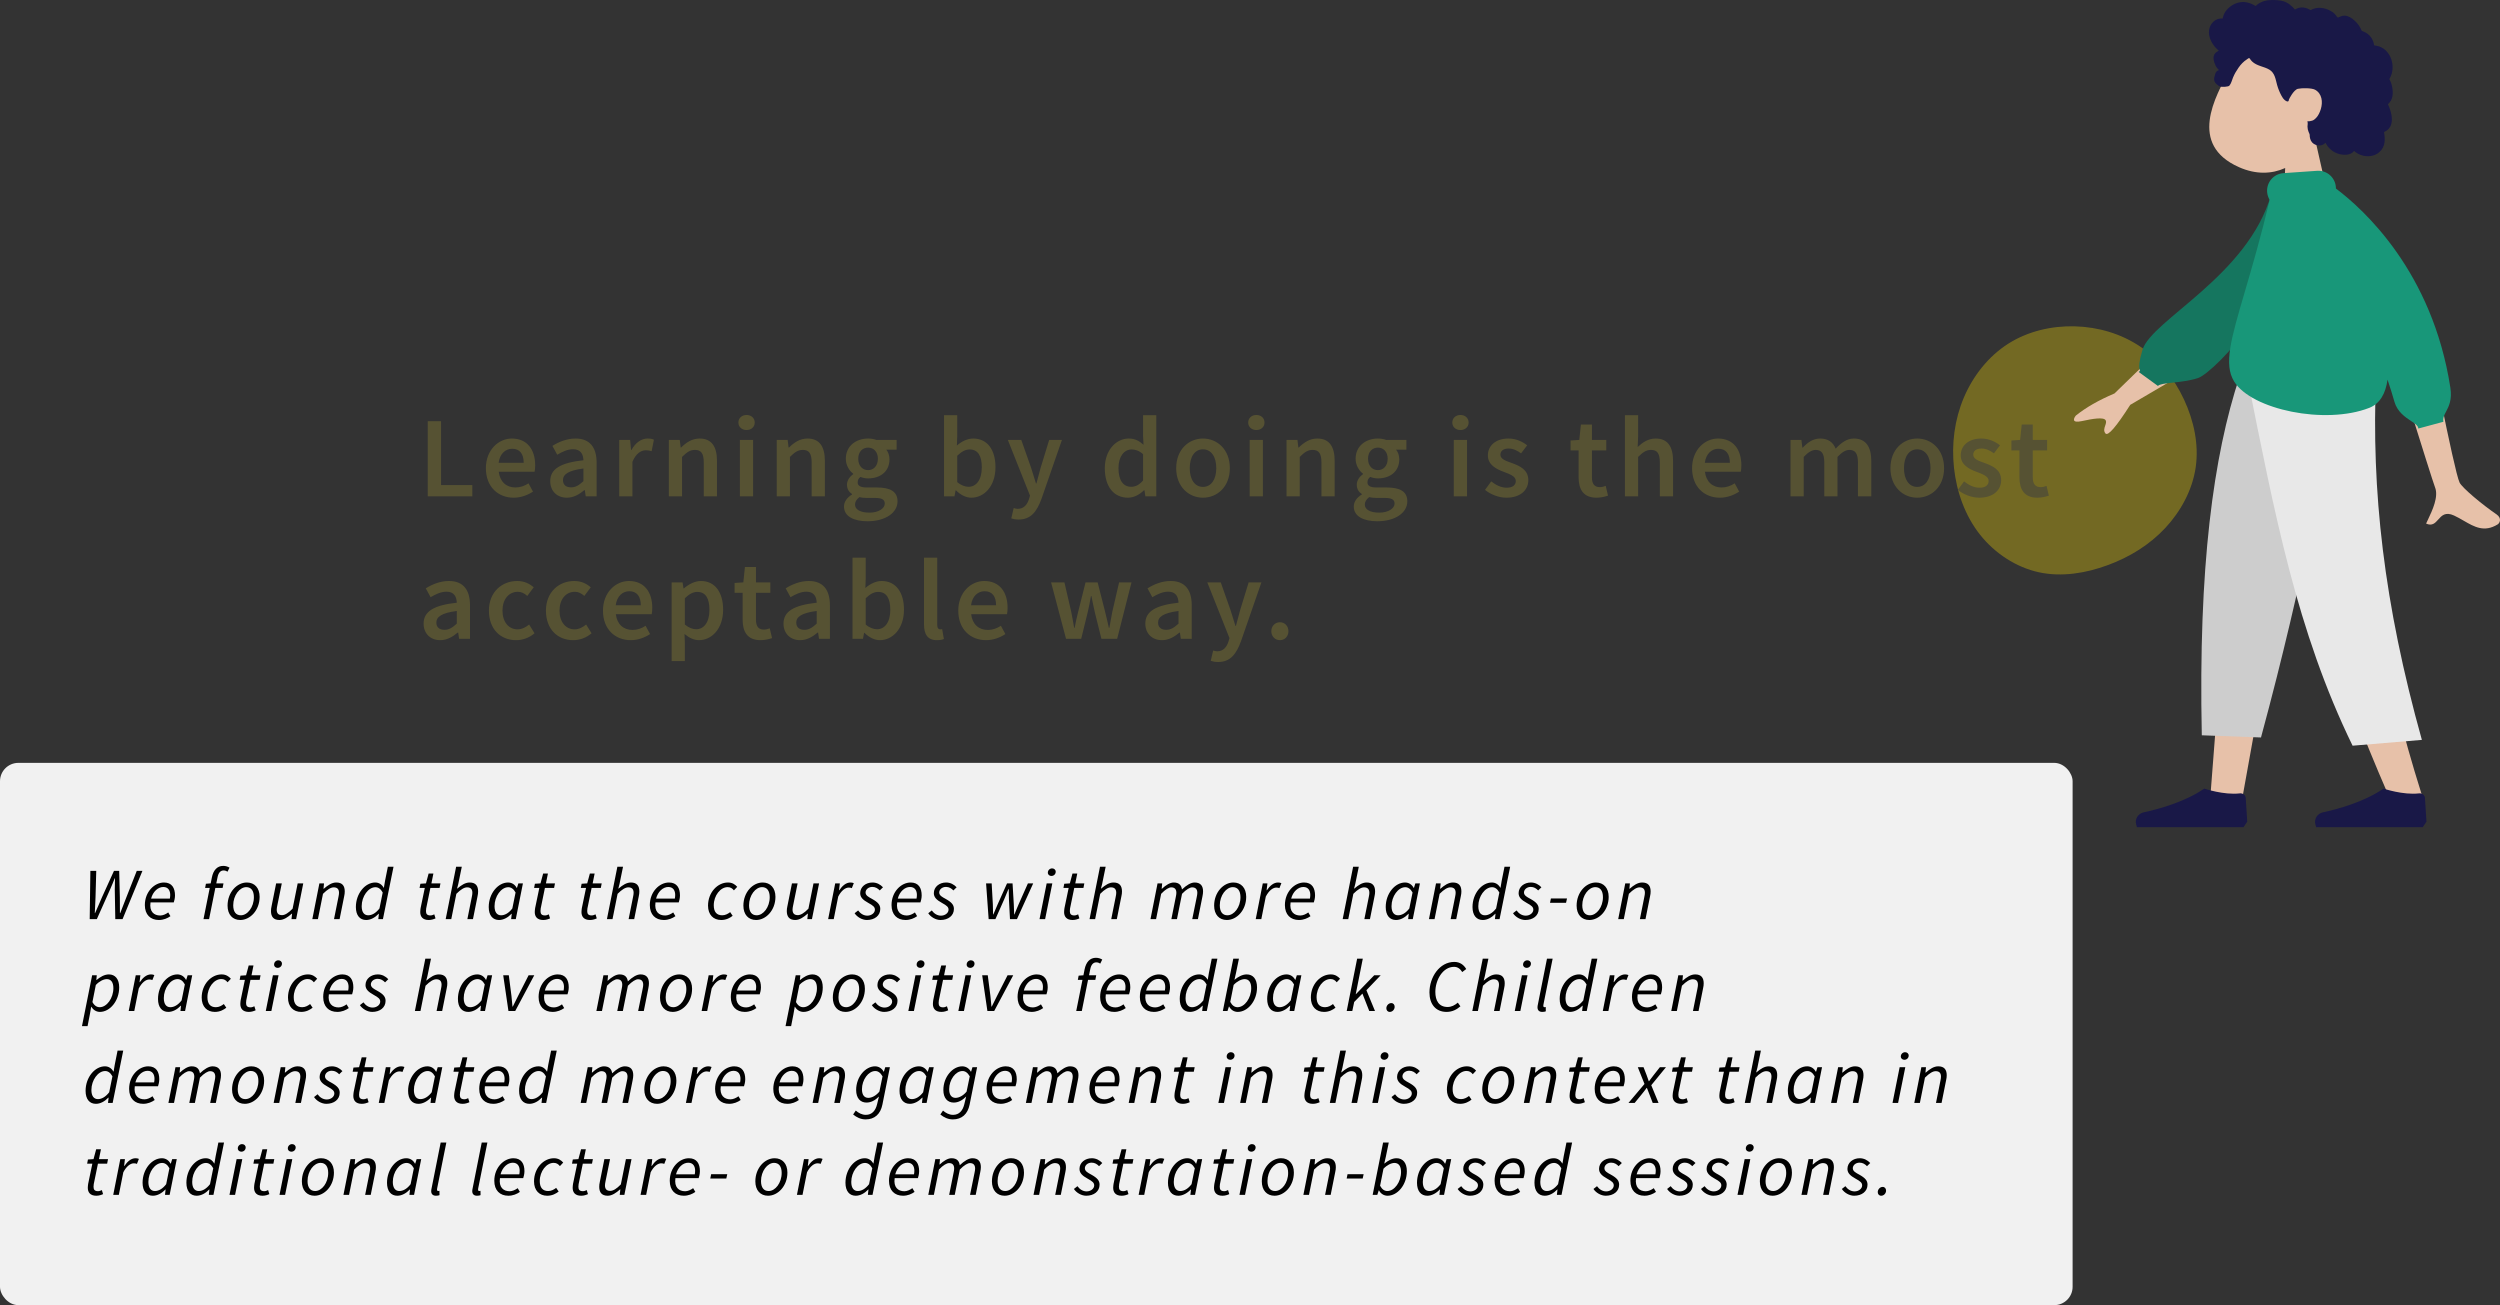 <svg width="544" height="284" viewBox="0 0 544 284" fill="none" xmlns="http://www.w3.org/2000/svg">
<rect x="0" y="0" width="544" height="284" fill="#333333" stroke="none"/>
<path opacity="0.545" d="M465.734 75.432C469.849 78.223 473.088 82.314 475.244 86.945C477.41 91.586 478.493 96.767 477.784 101.678C477.075 106.599 474.565 111.241 471.158 114.892C467.752 118.542 463.44 121.213 458.646 122.973C453.861 124.744 448.604 125.604 443.652 124.524C438.71 123.444 434.073 120.413 430.834 116.322C427.605 112.231 425.764 107.07 425.193 101.838C424.622 96.597 425.311 91.296 427.33 86.525C429.348 81.754 432.705 77.522 436.977 74.802C441.25 72.081 446.428 70.871 451.518 71.011C456.608 71.151 461.609 72.641 465.734 75.432Z" fill="#F8DA06" fill-opacity="0.603"/>
<path d="M93.075 108H102.775V105.55H95.975V91.65H93.075V108ZM111.779 108.3C113.329 108.3 114.804 107.75 115.979 106.975L115.004 105.175C114.104 105.75 113.204 106.075 112.154 106.075C110.179 106.075 108.779 104.825 108.529 102.65H116.329C116.404 102.35 116.454 101.8 116.454 101.25C116.454 97.825 114.704 95.425 111.379 95.425C108.504 95.425 105.729 97.875 105.729 101.875C105.729 105.925 108.379 108.3 111.779 108.3ZM108.504 100.7C108.754 98.725 110.004 97.65 111.454 97.65C113.129 97.65 113.954 98.8 113.954 100.7H108.504ZM123.354 108.3C124.804 108.3 126.054 107.575 127.154 106.65H127.254L127.454 108H129.829V100.725C129.829 97.3 128.304 95.425 125.254 95.425C123.304 95.425 121.554 96.175 120.204 97.025L121.254 98.95C122.354 98.3 123.504 97.75 124.704 97.75C126.379 97.75 126.904 98.85 126.954 100.15C121.904 100.7 119.729 102.075 119.729 104.7C119.729 106.85 121.204 108.3 123.354 108.3ZM124.279 106.05C123.254 106.05 122.504 105.575 122.504 104.475C122.504 103.25 123.604 102.375 126.954 101.95V104.7C126.029 105.55 125.279 106.05 124.279 106.05ZM134.742 108H137.617V100.5C138.367 98.65 139.542 97.975 140.517 97.975C141.042 97.975 141.367 98.05 141.792 98.175L142.292 95.675C141.917 95.5 141.517 95.425 140.892 95.425C139.592 95.425 138.292 96.3 137.417 97.9H137.317L137.117 95.725H134.742V108ZM145.54 108H148.415V99.425C149.44 98.425 150.14 97.9 151.215 97.9C152.565 97.9 153.14 98.65 153.14 100.675V108H156.015V100.3C156.015 97.2 154.865 95.425 152.24 95.425C150.565 95.425 149.315 96.3 148.215 97.375H148.115L147.915 95.725H145.54V108ZM161.002 108H163.877V95.725H161.002V108ZM162.452 93.575C163.477 93.575 164.227 92.9 164.227 91.95C164.227 90.975 163.477 90.3 162.452 90.3C161.427 90.3 160.677 90.975 160.677 91.95C160.677 92.9 161.427 93.575 162.452 93.575ZM169.017 108H171.892V99.425C172.917 98.425 173.617 97.9 174.692 97.9C176.042 97.9 176.617 98.65 176.617 100.675V108H179.492V100.3C179.492 97.2 178.342 95.425 175.717 95.425C174.042 95.425 172.792 96.3 171.692 97.375H171.592L171.392 95.725H169.017V108ZM188.753 113.425C192.753 113.425 195.303 111.525 195.303 109.1C195.303 106.975 193.753 106.075 190.803 106.075H188.628C187.128 106.075 186.628 105.65 186.628 104.95C186.628 104.4 186.853 104.1 187.228 103.775C187.778 104 188.378 104.1 188.903 104.1C191.503 104.1 193.553 102.65 193.553 99.925C193.553 99.075 193.253 98.325 192.853 97.85H195.103V95.725H190.703C190.203 95.55 189.578 95.425 188.903 95.425C186.328 95.425 184.053 97 184.053 99.825C184.053 101.275 184.828 102.45 185.653 103.075V103.175C184.953 103.675 184.303 104.5 184.303 105.45C184.303 106.45 184.778 107.1 185.403 107.5V107.6C184.278 108.3 183.653 109.2 183.653 110.225C183.653 112.375 185.828 113.425 188.753 113.425ZM188.903 102.3C187.703 102.3 186.753 101.4 186.753 99.825C186.753 98.275 187.703 97.4 188.903 97.4C190.103 97.4 191.028 98.3 191.028 99.825C191.028 101.4 190.078 102.3 188.903 102.3ZM189.203 111.55C187.253 111.55 186.053 110.9 186.053 109.8C186.053 109.225 186.353 108.675 187.003 108.175C187.478 108.3 188.003 108.35 188.678 108.35H190.353C191.753 108.35 192.528 108.625 192.528 109.575C192.528 110.625 191.178 111.55 189.203 111.55ZM211.366 108.3C214.091 108.3 216.616 105.875 216.616 101.65C216.616 97.875 214.841 95.425 211.766 95.425C210.516 95.425 209.241 96.05 208.216 96.95L208.291 94.9V90.35H205.416V108H207.691L207.941 106.7H208.016C209.041 107.725 210.241 108.3 211.366 108.3ZM210.766 105.925C210.041 105.925 209.166 105.65 208.291 104.9V99.175C209.241 98.25 210.091 97.8 210.991 97.8C212.841 97.8 213.641 99.25 213.641 101.7C213.641 104.475 212.391 105.925 210.766 105.925ZM221.653 113.05C224.328 113.05 225.603 111.325 226.628 108.55L231.078 95.725H228.303L226.453 101.75C226.153 102.85 225.828 104.075 225.528 105.2H225.428C225.053 104.05 224.703 102.825 224.353 101.75L222.228 95.725H219.303L224.128 107.85L223.903 108.625C223.503 109.85 222.753 110.725 221.453 110.725C221.153 110.725 220.803 110.625 220.578 110.55L220.053 112.8C220.503 112.95 220.978 113.05 221.653 113.05ZM245.456 108.3C246.781 108.3 248.031 107.575 248.931 106.675H249.031L249.231 108H251.606V90.35H248.731V94.8L248.831 96.775C247.881 95.95 247.006 95.425 245.606 95.425C242.931 95.425 240.406 97.875 240.406 101.875C240.406 105.925 242.381 108.3 245.456 108.3ZM246.156 105.925C244.381 105.925 243.381 104.5 243.381 101.85C243.381 99.275 244.656 97.8 246.231 97.8C247.056 97.8 247.881 98.075 248.731 98.825V104.55C247.906 105.5 247.106 105.925 246.156 105.925ZM261.764 108.3C264.839 108.3 267.614 105.95 267.614 101.875C267.614 97.775 264.839 95.425 261.764 95.425C258.714 95.425 255.939 97.775 255.939 101.875C255.939 105.95 258.714 108.3 261.764 108.3ZM261.764 105.95C259.964 105.95 258.889 104.325 258.889 101.875C258.889 99.4 259.964 97.775 261.764 97.775C263.564 97.775 264.664 99.4 264.664 101.875C264.664 104.325 263.564 105.95 261.764 105.95ZM271.932 108H274.807V95.725H271.932V108ZM273.382 93.575C274.407 93.575 275.157 92.9 275.157 91.95C275.157 90.975 274.407 90.3 273.382 90.3C272.357 90.3 271.607 90.975 271.607 91.95C271.607 92.9 272.357 93.575 273.382 93.575ZM279.947 108H282.822V99.425C283.847 98.425 284.547 97.9 285.622 97.9C286.972 97.9 287.547 98.65 287.547 100.675V108H290.422V100.3C290.422 97.2 289.272 95.425 286.647 95.425C284.972 95.425 283.722 96.3 282.622 97.375H282.522L282.322 95.725H279.947V108ZM299.684 113.425C303.684 113.425 306.234 111.525 306.234 109.1C306.234 106.975 304.684 106.075 301.734 106.075H299.559C298.059 106.075 297.559 105.65 297.559 104.95C297.559 104.4 297.784 104.1 298.159 103.775C298.709 104 299.309 104.1 299.834 104.1C302.434 104.1 304.484 102.65 304.484 99.925C304.484 99.075 304.184 98.325 303.784 97.85H306.034V95.725H301.634C301.134 95.55 300.509 95.425 299.834 95.425C297.259 95.425 294.984 97 294.984 99.825C294.984 101.275 295.759 102.45 296.584 103.075V103.175C295.884 103.675 295.234 104.5 295.234 105.45C295.234 106.45 295.709 107.1 296.334 107.5V107.6C295.209 108.3 294.584 109.2 294.584 110.225C294.584 112.375 296.759 113.425 299.684 113.425ZM299.834 102.3C298.634 102.3 297.684 101.4 297.684 99.825C297.684 98.275 298.634 97.4 299.834 97.4C301.034 97.4 301.959 98.3 301.959 99.825C301.959 101.4 301.009 102.3 299.834 102.3ZM300.134 111.55C298.184 111.55 296.984 110.9 296.984 109.8C296.984 109.225 297.284 108.675 297.934 108.175C298.409 108.3 298.934 108.35 299.609 108.35H301.284C302.684 108.35 303.459 108.625 303.459 109.575C303.459 110.625 302.109 111.55 300.134 111.55ZM316.346 108H319.221V95.725H316.346V108ZM317.796 93.575C318.821 93.575 319.571 92.9 319.571 91.95C319.571 90.975 318.821 90.3 317.796 90.3C316.771 90.3 316.021 90.975 316.021 91.95C316.021 92.9 316.771 93.575 317.796 93.575ZM327.787 108.3C330.887 108.3 332.562 106.6 332.562 104.5C332.562 102.2 330.712 101.4 329.037 100.775C327.712 100.3 326.487 99.925 326.487 98.95C326.487 98.175 327.062 97.6 328.287 97.6C329.262 97.6 330.137 98.025 330.987 98.65L332.312 96.9C331.312 96.125 329.937 95.425 328.237 95.425C325.487 95.425 323.762 96.95 323.762 99.1C323.762 101.15 325.587 102.075 327.212 102.675C328.512 103.175 329.837 103.625 329.837 104.65C329.837 105.5 329.212 106.125 327.887 106.125C326.637 106.125 325.587 105.6 324.487 104.75L323.137 106.6C324.337 107.575 326.112 108.3 327.787 108.3ZM347.403 108.3C348.378 108.3 349.228 108.075 349.903 107.85L349.403 105.725C349.053 105.875 348.553 106 348.128 106C346.953 106 346.403 105.3 346.403 103.85V98H349.528V95.725H346.403V92.375H344.003L343.653 95.725L341.753 95.85V98H343.503V103.85C343.503 106.5 344.553 108.3 347.403 108.3ZM353.583 108H356.458V99.425C357.483 98.425 358.183 97.9 359.258 97.9C360.608 97.9 361.183 98.65 361.183 100.675V108H364.058V100.3C364.058 97.2 362.908 95.425 360.283 95.425C358.608 95.425 357.383 96.3 356.358 97.275L356.458 94.9V90.35H353.583V108ZM374.246 108.3C375.796 108.3 377.271 107.75 378.446 106.975L377.471 105.175C376.571 105.75 375.671 106.075 374.621 106.075C372.646 106.075 371.246 104.825 370.996 102.65H378.796C378.871 102.35 378.921 101.8 378.921 101.25C378.921 97.825 377.171 95.425 373.846 95.425C370.971 95.425 368.196 97.875 368.196 101.875C368.196 105.925 370.846 108.3 374.246 108.3ZM370.971 100.7C371.221 98.725 372.471 97.65 373.921 97.65C375.596 97.65 376.421 98.8 376.421 100.7H370.971ZM389.616 108H392.491V99.425C393.441 98.4 394.316 97.9 395.066 97.9C396.366 97.9 396.966 98.65 396.966 100.675V108H399.841V99.425C400.791 98.4 401.641 97.9 402.416 97.9C403.691 97.9 404.291 98.65 404.291 100.675V108H407.191V100.3C407.191 97.2 405.991 95.425 403.391 95.425C401.841 95.425 400.616 96.375 399.441 97.625C398.866 96.25 397.841 95.425 396.041 95.425C394.516 95.425 393.316 96.3 392.291 97.4H392.191L391.991 95.725H389.616V108ZM417.182 108.3C420.257 108.3 423.032 105.95 423.032 101.875C423.032 97.775 420.257 95.425 417.182 95.425C414.132 95.425 411.357 97.775 411.357 101.875C411.357 105.95 414.132 108.3 417.182 108.3ZM417.182 105.95C415.382 105.95 414.307 104.325 414.307 101.875C414.307 99.4 415.382 97.775 417.182 97.775C418.982 97.775 420.082 99.4 420.082 101.875C420.082 104.325 418.982 105.95 417.182 105.95ZM430.678 108.3C433.778 108.3 435.453 106.6 435.453 104.5C435.453 102.2 433.603 101.4 431.928 100.775C430.603 100.3 429.378 99.925 429.378 98.95C429.378 98.175 429.953 97.6 431.178 97.6C432.153 97.6 433.028 98.025 433.878 98.65L435.203 96.9C434.203 96.125 432.828 95.425 431.128 95.425C428.378 95.425 426.653 96.95 426.653 99.1C426.653 101.15 428.478 102.075 430.103 102.675C431.403 103.175 432.728 103.625 432.728 104.65C432.728 105.5 432.103 106.125 430.778 106.125C429.528 106.125 428.478 105.6 427.378 104.75L426.028 106.6C427.228 107.575 429.003 108.3 430.678 108.3ZM443.328 108.3C444.303 108.3 445.153 108.075 445.828 107.85L445.328 105.725C444.978 105.875 444.478 106 444.053 106C442.878 106 442.328 105.3 442.328 103.85V98H445.453V95.725H442.328V92.375H439.928L439.578 95.725L437.678 95.85V98H439.428V103.85C439.428 106.5 440.478 108.3 443.328 108.3ZM95.8 139.3C97.25 139.3 98.5 138.575 99.6 137.65H99.7L99.9 139H102.275V131.725C102.275 128.3 100.75 126.425 97.7 126.425C95.75 126.425 94 127.175 92.65 128.025L93.7 129.95C94.8 129.3 95.95 128.75 97.15 128.75C98.825 128.75 99.35 129.85 99.4 131.15C94.35 131.7 92.175 133.075 92.175 135.7C92.175 137.85 93.65 139.3 95.8 139.3ZM96.725 137.05C95.7 137.05 94.95 136.575 94.95 135.475C94.95 134.25 96.05 133.375 99.4 132.95V135.7C98.475 136.55 97.725 137.05 96.725 137.05ZM112.313 139.3C113.713 139.3 115.163 138.8 116.313 137.8L115.138 135.9C114.438 136.475 113.563 136.95 112.613 136.95C110.688 136.95 109.338 135.325 109.338 132.875C109.338 130.4 110.713 128.775 112.688 128.775C113.463 128.775 114.088 129.1 114.738 129.675L116.138 127.8C115.238 127.025 114.113 126.425 112.538 126.425C109.263 126.425 106.388 128.775 106.388 132.875C106.388 136.95 108.963 139.3 112.313 139.3ZM124.723 139.3C126.123 139.3 127.573 138.8 128.723 137.8L127.548 135.9C126.848 136.475 125.973 136.95 125.023 136.95C123.098 136.95 121.748 135.325 121.748 132.875C121.748 130.4 123.123 128.775 125.098 128.775C125.873 128.775 126.498 129.1 127.148 129.675L128.548 127.8C127.648 127.025 126.523 126.425 124.948 126.425C121.673 126.425 118.798 128.775 118.798 132.875C118.798 136.95 121.373 139.3 124.723 139.3ZM137.257 139.3C138.807 139.3 140.282 138.75 141.457 137.975L140.482 136.175C139.582 136.75 138.682 137.075 137.632 137.075C135.657 137.075 134.257 135.825 134.007 133.65H141.807C141.882 133.35 141.932 132.8 141.932 132.25C141.932 128.825 140.182 126.425 136.857 126.425C133.982 126.425 131.207 128.875 131.207 132.875C131.207 136.925 133.857 139.3 137.257 139.3ZM133.982 131.7C134.232 129.725 135.482 128.65 136.932 128.65C138.607 128.65 139.432 129.8 139.432 131.7H133.982ZM146.15 143.85H149.025V140L148.95 137.95C149.95 138.8 151.025 139.3 152.1 139.3C154.825 139.3 157.35 136.875 157.35 132.675C157.35 128.875 155.575 126.425 152.525 126.425C151.175 126.425 149.85 127.15 148.825 128.025H148.725L148.525 126.725H146.15V143.85ZM151.5 136.925C150.775 136.925 149.925 136.65 149.025 135.9V130.175C149.975 129.25 150.825 128.8 151.725 128.8C153.575 128.8 154.375 130.25 154.375 132.7C154.375 135.475 153.125 136.925 151.5 136.925ZM165.497 139.3C166.472 139.3 167.322 139.075 167.997 138.85L167.497 136.725C167.147 136.875 166.647 137 166.222 137C165.047 137 164.497 136.3 164.497 134.85V129H167.622V126.725H164.497V123.375H162.097L161.747 126.725L159.847 126.85V129H161.597V134.85C161.597 137.5 162.647 139.3 165.497 139.3ZM174.116 139.3C175.566 139.3 176.816 138.575 177.916 137.65H178.016L178.216 139H180.591V131.725C180.591 128.3 179.066 126.425 176.016 126.425C174.066 126.425 172.316 127.175 170.966 128.025L172.016 129.95C173.116 129.3 174.266 128.75 175.466 128.75C177.141 128.75 177.666 129.85 177.716 131.15C172.666 131.7 170.491 133.075 170.491 135.7C170.491 137.85 171.966 139.3 174.116 139.3ZM175.041 137.05C174.016 137.05 173.266 136.575 173.266 135.475C173.266 134.25 174.366 133.375 177.716 132.95V135.7C176.791 136.55 176.041 137.05 175.041 137.05ZM191.454 139.3C194.179 139.3 196.704 136.875 196.704 132.65C196.704 128.875 194.929 126.425 191.854 126.425C190.604 126.425 189.329 127.05 188.304 127.95L188.379 125.9V121.35H185.504V139H187.779L188.029 137.7H188.104C189.129 138.725 190.329 139.3 191.454 139.3ZM190.854 136.925C190.129 136.925 189.254 136.65 188.379 135.9V130.175C189.329 129.25 190.179 128.8 191.079 128.8C192.929 128.8 193.729 130.25 193.729 132.7C193.729 135.475 192.479 136.925 190.854 136.925ZM203.863 139.3C204.538 139.3 205.038 139.2 205.388 139.05L205.013 136.9C204.788 136.95 204.688 136.95 204.563 136.95C204.263 136.95 203.938 136.7 203.938 136V121.35H201.063V135.85C201.063 137.975 201.813 139.3 203.863 139.3ZM214.572 139.3C216.122 139.3 217.597 138.75 218.772 137.975L217.797 136.175C216.897 136.75 215.997 137.075 214.947 137.075C212.972 137.075 211.572 135.825 211.322 133.65H219.122C219.197 133.35 219.247 132.8 219.247 132.25C219.247 128.825 217.497 126.425 214.172 126.425C211.297 126.425 208.522 128.875 208.522 132.875C208.522 136.925 211.172 139.3 214.572 139.3ZM211.297 131.7C211.547 129.725 212.797 128.65 214.247 128.65C215.922 128.65 216.747 129.8 216.747 131.7H211.297ZM231.967 139H235.267L236.667 133.3C236.942 132.15 237.167 131 237.392 129.7H237.492C237.767 131 237.967 132.125 238.242 133.275L239.667 139H243.092L246.217 126.725H243.517L242.042 133.1C241.817 134.275 241.617 135.425 241.392 136.625H241.292C241.017 135.425 240.767 134.275 240.467 133.1L238.842 126.725H236.217L234.617 133.1C234.317 134.25 234.067 135.425 233.842 136.625H233.742C233.517 135.425 233.342 134.275 233.092 133.1L231.617 126.725H228.717L231.967 139ZM252.847 139.3C254.297 139.3 255.547 138.575 256.647 137.65H256.747L256.947 139H259.322V131.725C259.322 128.3 257.797 126.425 254.747 126.425C252.797 126.425 251.047 127.175 249.697 128.025L250.747 129.95C251.847 129.3 252.997 128.75 254.197 128.75C255.872 128.75 256.397 129.85 256.447 131.15C251.397 131.7 249.222 133.075 249.222 135.7C249.222 137.85 250.697 139.3 252.847 139.3ZM253.772 137.05C252.747 137.05 251.997 136.575 251.997 135.475C251.997 134.25 253.097 133.375 256.447 132.95V135.7C255.522 136.55 254.772 137.05 253.772 137.05ZM265.059 144.05C267.734 144.05 269.009 142.325 270.034 139.55L274.484 126.725H271.709L269.859 132.75C269.559 133.85 269.234 135.075 268.934 136.2H268.834C268.459 135.05 268.109 133.825 267.759 132.75L265.634 126.725H262.709L267.534 138.85L267.309 139.625C266.909 140.85 266.159 141.725 264.859 141.725C264.559 141.725 264.209 141.625 263.984 141.55L263.459 143.8C263.909 143.95 264.384 144.05 265.059 144.05ZM278.513 139.3C279.563 139.3 280.363 138.475 280.363 137.35C280.363 136.225 279.563 135.4 278.513 135.4C277.463 135.4 276.638 136.225 276.638 137.35C276.638 138.475 277.463 139.3 278.513 139.3Z" fill="#565233"/>
<rect y="166" width="451" height="118" rx="4" fill="#F1F1F1"/>
<path d="M19.52 200H21.072L23.936 193.584C24.288 192.752 24.656 191.952 24.96 191.12H25.024C24.992 191.952 24.976 192.816 24.976 193.584L25.088 200H26.672L30.992 189.504H29.76L27.488 195.28C27.056 196.4 26.592 197.536 26.16 198.688H26.096C26.096 197.536 26.096 196.384 26.08 195.28L25.936 189.504H24.8L22.176 195.28C21.712 196.4 21.184 197.552 20.688 198.688H20.624C20.704 197.552 20.72 196.4 20.784 195.28L20.944 189.504H19.664L19.52 200ZM31.519 196.944C31.519 199.024 32.735 200.192 34.575 200.192C35.583 200.192 36.463 199.808 37.087 199.36L36.607 198.544C36.111 198.912 35.471 199.216 34.863 199.216C33.503 199.216 32.463 198.368 32.751 196.368H37.807C37.903 196.08 38.079 195.472 38.079 194.848C38.079 193.248 37.423 192.032 35.679 192.032C33.647 192.032 31.519 194.016 31.519 196.944ZM32.879 195.536C33.279 194 34.399 193.008 35.535 193.008C36.655 193.008 37.039 193.856 37.039 194.736C37.039 195.04 37.007 195.28 36.959 195.536H32.879ZM44.632 193.216H45.64L44.28 200H45.496L46.856 193.216H48.44L48.632 192.224H47.064L47.336 190.896C47.512 189.984 47.944 189.408 48.648 189.408C49.016 189.408 49.288 189.536 49.512 189.68L49.944 188.8C49.56 188.576 49.128 188.416 48.568 188.416C47.256 188.416 46.424 189.36 46.104 190.928L45.848 192.224L44.808 192.304L44.632 193.216ZM52.286 200.192C54.414 200.192 56.494 198.096 56.494 195.152C56.494 193.216 55.39 192.032 53.71 192.032C51.582 192.032 49.518 194.128 49.518 197.072C49.518 199.008 50.606 200.192 52.286 200.192ZM52.414 199.168C51.342 199.168 50.75 198.4 50.75 196.992C50.75 194.816 52.158 193.04 53.582 193.04C54.654 193.04 55.246 193.824 55.246 195.232C55.246 197.408 53.854 199.168 52.414 199.168ZM65.99 192.224H64.775L63.67 197.728C62.727 198.704 61.974 199.136 61.367 199.136C60.566 199.136 60.215 198.72 60.215 197.936C60.215 197.664 60.263 197.44 60.343 197.024L61.319 192.224H60.087L59.094 197.184C58.998 197.6 58.967 197.888 58.967 198.256C58.967 199.44 59.495 200.192 60.806 200.192C61.751 200.192 62.647 199.568 63.495 198.816H63.559L63.431 200H64.439L65.99 192.224ZM67.962 200H69.178L70.282 194.496C71.258 193.52 72.01 193.088 72.618 193.088C73.418 193.088 73.77 193.504 73.77 194.288C73.77 194.56 73.722 194.784 73.642 195.2L72.682 200H73.898L74.89 195.04C74.986 194.608 75.018 194.336 75.018 193.968C75.018 192.768 74.49 192.032 73.178 192.032C72.202 192.032 71.338 192.624 70.458 193.392H70.394L70.506 192.224H69.498L67.962 200ZM83.534 193.168H83.486C83.102 192.48 82.478 192.032 81.646 192.032C79.486 192.032 77.438 194.384 77.438 197.376C77.438 199.2 78.318 200.192 79.678 200.192C80.654 200.192 81.63 199.648 82.382 198.848H82.446L82.318 200H83.326L85.63 188.608H84.398L83.79 191.648L83.534 193.168ZM80.126 199.168C79.262 199.168 78.702 198.528 78.702 197.184C78.702 195.04 80.142 193.056 81.694 193.056C82.286 193.056 82.83 193.392 83.278 194.208L82.574 197.68C81.79 198.688 80.942 199.168 80.126 199.168ZM93.299 200.192C93.907 200.192 94.419 200 94.771 199.84L94.499 198.96C94.259 199.072 93.987 199.2 93.683 199.2C92.947 199.2 92.691 198.88 92.691 198.24C92.691 198.032 92.707 197.856 92.739 197.664L93.651 193.216H95.651L95.843 192.224H93.875L94.307 190.08H93.267L92.691 192.224L91.475 192.304L91.299 193.216H92.435L91.523 197.6C91.491 197.888 91.443 198.144 91.443 198.464C91.443 199.424 91.939 200.192 93.299 200.192ZM96.981 200H98.197L99.301 194.496C100.277 193.52 101.029 193.088 101.637 193.088C102.437 193.088 102.789 193.504 102.789 194.288C102.789 194.56 102.741 194.784 102.661 195.2L101.701 200H102.917L103.909 195.04C104.005 194.608 104.037 194.336 104.037 193.968C104.037 192.768 103.509 192.032 102.197 192.032C101.253 192.032 100.405 192.592 99.525 193.344H99.461L99.717 192.368L100.485 188.608H99.253L96.981 200ZM108.588 200.192C109.564 200.192 110.54 199.648 111.292 198.848H111.356L111.228 200H112.236L113.788 192.224H112.796L112.492 193.2H112.428C112.06 192.496 111.388 192.032 110.556 192.032C108.396 192.032 106.348 194.384 106.348 197.376C106.348 199.2 107.228 200.192 108.588 200.192ZM109.036 199.168C108.172 199.168 107.612 198.528 107.612 197.184C107.612 195.04 109.052 193.056 110.604 193.056C111.196 193.056 111.74 193.392 112.188 194.208L111.484 197.68C110.716 198.688 109.852 199.168 109.036 199.168ZM118.22 200.192C118.828 200.192 119.34 200 119.692 199.84L119.42 198.96C119.18 199.072 118.908 199.2 118.604 199.2C117.868 199.2 117.612 198.88 117.612 198.24C117.612 198.032 117.628 197.856 117.66 197.664L118.572 193.216H120.572L120.764 192.224H118.796L119.228 190.08H118.188L117.612 192.224L116.396 192.304L116.22 193.216H117.356L116.444 197.6C116.412 197.888 116.364 198.144 116.364 198.464C116.364 199.424 116.86 200.192 118.22 200.192ZM128.385 200.192C128.993 200.192 129.505 200 129.857 199.84L129.585 198.96C129.345 199.072 129.073 199.2 128.769 199.2C128.033 199.2 127.777 198.88 127.777 198.24C127.777 198.032 127.793 197.856 127.825 197.664L128.737 193.216H130.737L130.929 192.224H128.961L129.393 190.08H128.353L127.777 192.224L126.561 192.304L126.385 193.216H127.521L126.609 197.6C126.577 197.888 126.529 198.144 126.529 198.464C126.529 199.424 127.025 200.192 128.385 200.192ZM132.067 200H133.283L134.387 194.496C135.363 193.52 136.115 193.088 136.723 193.088C137.523 193.088 137.875 193.504 137.875 194.288C137.875 194.56 137.827 194.784 137.747 195.2L136.787 200H138.003L138.995 195.04C139.091 194.608 139.123 194.336 139.123 193.968C139.123 192.768 138.595 192.032 137.283 192.032C136.339 192.032 135.491 192.592 134.611 193.344H134.547L134.803 192.368L135.571 188.608H134.339L132.067 200ZM141.402 196.944C141.402 199.024 142.618 200.192 144.458 200.192C145.466 200.192 146.346 199.808 146.97 199.36L146.49 198.544C145.994 198.912 145.354 199.216 144.746 199.216C143.386 199.216 142.346 198.368 142.634 196.368H147.69C147.786 196.08 147.962 195.472 147.962 194.848C147.962 193.248 147.306 192.032 145.562 192.032C143.53 192.032 141.402 194.016 141.402 196.944ZM142.762 195.536C143.162 194 144.282 193.008 145.418 193.008C146.538 193.008 146.922 193.856 146.922 194.736C146.922 195.04 146.89 195.28 146.842 195.536H142.762ZM156.932 200.192C158.068 200.192 158.868 199.712 159.428 199.28L158.884 198.48C158.404 198.848 157.844 199.168 157.156 199.168C155.924 199.168 155.316 198.4 155.316 196.992C155.316 194.864 156.772 193.04 158.324 193.04C158.932 193.04 159.3 193.264 159.7 193.744L160.42 192.976C159.956 192.448 159.332 192.032 158.404 192.032C156.148 192.032 154.068 194.176 154.068 197.072C154.068 199.056 155.236 200.192 156.932 200.192ZM164.529 200.192C166.657 200.192 168.737 198.096 168.737 195.152C168.737 193.216 167.633 192.032 165.953 192.032C163.825 192.032 161.761 194.128 161.761 197.072C161.761 199.008 162.849 200.192 164.529 200.192ZM164.657 199.168C163.585 199.168 162.993 198.4 162.993 196.992C162.993 194.816 164.401 193.04 165.825 193.04C166.897 193.04 167.489 193.824 167.489 195.232C167.489 197.408 166.097 199.168 164.657 199.168ZM178.233 192.224H177.017L175.913 197.728C174.969 198.704 174.217 199.136 173.609 199.136C172.809 199.136 172.457 198.72 172.457 197.936C172.457 197.664 172.505 197.44 172.585 197.024L173.561 192.224H172.329L171.337 197.184C171.241 197.6 171.209 197.888 171.209 198.256C171.209 199.44 171.737 200.192 173.049 200.192C173.993 200.192 174.889 199.568 175.737 198.816H175.801L175.673 200H176.681L178.233 192.224ZM180.205 200H181.421L182.397 195.088C183.053 193.824 183.917 193.136 184.685 193.136C184.973 193.136 185.197 193.184 185.357 193.264L185.789 192.176C185.565 192.08 185.341 192.032 185.053 192.032C184.093 192.032 183.261 192.768 182.637 193.712H182.573L182.749 192.224H181.741L180.205 200ZM188.634 200.192C190.314 200.192 191.546 199.248 191.546 197.792C191.546 196.944 191.114 196.352 189.722 195.584C189.018 195.2 188.346 194.864 188.346 194.208C188.346 193.552 188.986 192.992 189.818 192.992C190.522 192.992 191.018 193.328 191.434 193.76L192.138 193.072C191.562 192.464 190.794 192.032 189.85 192.032C188.394 192.032 187.178 192.976 187.178 194.352C187.178 195.232 187.754 195.824 188.954 196.48C190.042 197.072 190.378 197.392 190.378 197.952C190.378 198.656 189.626 199.248 188.73 199.248C187.914 199.248 187.21 198.784 186.73 198.112L185.962 198.72C186.49 199.536 187.594 200.192 188.634 200.192ZM193.997 196.944C193.997 199.024 195.213 200.192 197.053 200.192C198.061 200.192 198.941 199.808 199.565 199.36L199.085 198.544C198.589 198.912 197.949 199.216 197.341 199.216C195.981 199.216 194.941 198.368 195.229 196.368H200.285C200.381 196.08 200.557 195.472 200.557 194.848C200.557 193.248 199.901 192.032 198.157 192.032C196.125 192.032 193.997 194.016 193.997 196.944ZM195.357 195.536C195.757 194 196.877 193.008 198.013 193.008C199.133 193.008 199.517 193.856 199.517 194.736C199.517 195.04 199.485 195.28 199.437 195.536H195.357ZM204.659 200.192C206.339 200.192 207.571 199.248 207.571 197.792C207.571 196.944 207.139 196.352 205.747 195.584C205.043 195.2 204.371 194.864 204.371 194.208C204.371 193.552 205.011 192.992 205.843 192.992C206.547 192.992 207.043 193.328 207.459 193.76L208.163 193.072C207.587 192.464 206.819 192.032 205.875 192.032C204.419 192.032 203.203 192.976 203.203 194.352C203.203 195.232 203.779 195.824 204.979 196.48C206.067 197.072 206.403 197.392 206.403 197.952C206.403 198.656 205.651 199.248 204.755 199.248C203.939 199.248 203.235 198.784 202.755 198.112L201.987 198.72C202.515 199.536 203.619 200.192 204.659 200.192ZM215.131 200H216.603L218.491 195.744C218.811 195.008 219.115 194.224 219.435 193.456H219.499C219.515 194.224 219.531 195.008 219.547 195.744L219.771 200H221.291L224.827 192.224H223.675L221.643 196.8C221.307 197.536 221.051 198.256 220.747 198.976H220.683C220.651 198.256 220.635 197.536 220.603 196.8L220.331 192.224H219.131L217.083 196.8C216.747 197.536 216.475 198.256 216.155 198.976H216.091C216.075 198.256 216.059 197.536 216.043 196.8L215.787 192.224H214.571L215.131 200ZM226.202 200H227.418L228.986 192.224H227.754L226.202 200ZM228.794 190.608C229.29 190.608 229.722 190.224 229.722 189.696C229.722 189.232 229.354 188.96 228.938 188.96C228.442 188.96 228.01 189.36 228.01 189.888C228.01 190.352 228.378 190.608 228.794 190.608ZM233.405 200.192C234.013 200.192 234.525 200 234.877 199.84L234.605 198.96C234.365 199.072 234.093 199.2 233.789 199.2C233.053 199.2 232.797 198.88 232.797 198.24C232.797 198.032 232.813 197.856 232.845 197.664L233.757 193.216H235.757L235.949 192.224H233.981L234.413 190.08H233.373L232.797 192.224L231.581 192.304L231.405 193.216H232.541L231.629 197.6C231.597 197.888 231.549 198.144 231.549 198.464C231.549 199.424 232.045 200.192 233.405 200.192ZM237.086 200H238.302L239.406 194.496C240.382 193.52 241.134 193.088 241.742 193.088C242.542 193.088 242.894 193.504 242.894 194.288C242.894 194.56 242.846 194.784 242.766 195.2L241.806 200H243.022L244.014 195.04C244.11 194.608 244.142 194.336 244.142 193.968C244.142 192.768 243.614 192.032 242.302 192.032C241.358 192.032 240.51 192.592 239.63 193.344H239.566L239.822 192.368L240.59 188.608H239.358L237.086 200ZM250.346 200H251.562L252.666 194.496C253.578 193.52 254.394 193.088 254.858 193.088C255.626 193.088 255.978 193.504 255.978 194.288C255.978 194.56 255.93 194.784 255.85 195.2L254.89 200H256.106L257.21 194.496C258.138 193.52 258.954 193.088 259.402 193.088C260.17 193.088 260.538 193.504 260.538 194.288C260.538 194.56 260.49 194.784 260.41 195.2L259.434 200H260.666L261.658 195.04C261.738 194.608 261.786 194.336 261.786 193.968C261.786 192.768 261.242 192.032 259.946 192.032C259.146 192.032 258.186 192.608 257.194 193.552C257.082 192.704 256.634 192.032 255.402 192.032C254.586 192.032 253.658 192.624 252.842 193.392H252.778L252.89 192.224H251.882L250.346 200ZM266.965 200.192C269.093 200.192 271.173 198.096 271.173 195.152C271.173 193.216 270.069 192.032 268.389 192.032C266.261 192.032 264.197 194.128 264.197 197.072C264.197 199.008 265.285 200.192 266.965 200.192ZM267.093 199.168C266.021 199.168 265.429 198.4 265.429 196.992C265.429 194.816 266.837 193.04 268.261 193.04C269.333 193.04 269.925 193.824 269.925 195.232C269.925 197.408 268.533 199.168 267.093 199.168ZM273.246 200H274.462L275.438 195.088C276.094 193.824 276.958 193.136 277.726 193.136C278.014 193.136 278.238 193.184 278.398 193.264L278.83 192.176C278.606 192.08 278.382 192.032 278.094 192.032C277.134 192.032 276.302 192.768 275.678 193.712H275.614L275.79 192.224H274.782L273.246 200ZM279.596 196.944C279.596 199.024 280.812 200.192 282.652 200.192C283.66 200.192 284.54 199.808 285.164 199.36L284.684 198.544C284.188 198.912 283.548 199.216 282.94 199.216C281.58 199.216 280.54 198.368 280.828 196.368H285.884C285.98 196.08 286.156 195.472 286.156 194.848C286.156 193.248 285.5 192.032 283.756 192.032C281.724 192.032 279.596 194.016 279.596 196.944ZM280.956 195.536C281.356 194 282.476 193.008 283.612 193.008C284.732 193.008 285.116 193.856 285.116 194.736C285.116 195.04 285.084 195.28 285.036 195.536H280.956ZM292.166 200H293.382L294.486 194.496C295.462 193.52 296.214 193.088 296.822 193.088C297.622 193.088 297.974 193.504 297.974 194.288C297.974 194.56 297.926 194.784 297.846 195.2L296.886 200H298.102L299.094 195.04C299.19 194.608 299.222 194.336 299.222 193.968C299.222 192.768 298.694 192.032 297.382 192.032C296.438 192.032 295.59 192.592 294.71 193.344H294.646L294.902 192.368L295.67 188.608H294.438L292.166 200ZM303.773 200.192C304.749 200.192 305.725 199.648 306.477 198.848H306.541L306.413 200H307.421L308.973 192.224H307.981L307.677 193.2H307.613C307.245 192.496 306.573 192.032 305.741 192.032C303.581 192.032 301.533 194.384 301.533 197.376C301.533 199.2 302.413 200.192 303.773 200.192ZM304.221 199.168C303.357 199.168 302.797 198.528 302.797 197.184C302.797 195.04 304.237 193.056 305.789 193.056C306.381 193.056 306.925 193.392 307.373 194.208L306.669 197.68C305.901 198.688 305.037 199.168 304.221 199.168ZM310.941 200H312.157L313.261 194.496C314.237 193.52 314.989 193.088 315.597 193.088C316.397 193.088 316.749 193.504 316.749 194.288C316.749 194.56 316.701 194.784 316.621 195.2L315.661 200H316.877L317.869 195.04C317.965 194.608 317.997 194.336 317.997 193.968C317.997 192.768 317.469 192.032 316.157 192.032C315.181 192.032 314.317 192.624 313.437 193.392H313.373L313.485 192.224H312.477L310.941 200ZM326.514 193.168H326.466C326.082 192.48 325.458 192.032 324.626 192.032C322.466 192.032 320.418 194.384 320.418 197.376C320.418 199.2 321.298 200.192 322.658 200.192C323.634 200.192 324.61 199.648 325.362 198.848H325.426L325.298 200H326.306L328.61 188.608H327.378L326.77 191.648L326.514 193.168ZM323.106 199.168C322.242 199.168 321.682 198.528 321.682 197.184C321.682 195.04 323.122 193.056 324.674 193.056C325.266 193.056 325.81 193.392 326.258 194.208L325.554 197.68C324.77 198.688 323.922 199.168 323.106 199.168ZM331.906 200.192C333.586 200.192 334.818 199.248 334.818 197.792C334.818 196.944 334.386 196.352 332.994 195.584C332.29 195.2 331.618 194.864 331.618 194.208C331.618 193.552 332.258 192.992 333.09 192.992C333.794 192.992 334.29 193.328 334.706 193.76L335.41 193.072C334.834 192.464 334.066 192.032 333.122 192.032C331.666 192.032 330.45 192.976 330.45 194.352C330.45 195.232 331.026 195.824 332.226 196.48C333.314 197.072 333.65 197.392 333.65 197.952C333.65 198.656 332.898 199.248 332.002 199.248C331.186 199.248 330.482 198.784 330.002 198.112L329.234 198.72C329.762 199.536 330.866 200.192 331.906 200.192ZM337.285 196.448H340.773L340.981 195.504H337.477L337.285 196.448ZM345.84 200.192C347.968 200.192 350.048 198.096 350.048 195.152C350.048 193.216 348.944 192.032 347.264 192.032C345.136 192.032 343.072 194.128 343.072 197.072C343.072 199.008 344.16 200.192 345.84 200.192ZM345.968 199.168C344.896 199.168 344.304 198.4 344.304 196.992C344.304 194.816 345.712 193.04 347.136 193.04C348.208 193.04 348.8 193.824 348.8 195.232C348.8 197.408 347.408 199.168 345.968 199.168ZM352.121 200H353.337L354.441 194.496C355.417 193.52 356.169 193.088 356.777 193.088C357.577 193.088 357.929 193.504 357.929 194.288C357.929 194.56 357.881 194.784 357.801 195.2L356.841 200H358.057L359.049 195.04C359.145 194.608 359.177 194.336 359.177 193.968C359.177 192.768 358.649 192.032 357.337 192.032C356.361 192.032 355.497 192.624 354.617 193.392H354.553L354.665 192.224H353.657L352.121 200ZM19.84 219.072H19.872C20.272 219.728 20.928 220.192 21.744 220.192C23.888 220.192 25.936 217.84 25.936 214.848C25.936 213.04 25.056 212.032 23.696 212.032C22.72 212.032 21.792 212.592 21.008 213.248H20.96L21.056 212.224H20.048L17.84 223.28H19.056L19.552 220.736L19.84 219.072ZM23.248 213.056C24.128 213.056 24.672 213.712 24.672 215.024C24.672 217.184 23.248 219.168 21.696 219.168C21.088 219.168 20.544 218.848 20.112 218.048L20.848 214.336C21.584 213.536 22.528 213.056 23.248 213.056ZM28.001 220H29.217L30.193 215.088C30.849 213.824 31.713 213.136 32.481 213.136C32.769 213.136 32.993 213.184 33.153 213.264L33.585 212.176C33.361 212.08 33.137 212.032 32.849 212.032C31.889 212.032 31.057 212.768 30.433 213.712H30.369L30.545 212.224H29.537L28.001 220ZM36.623 220.192C37.599 220.192 38.575 219.648 39.327 218.848H39.391L39.263 220H40.271L41.823 212.224H40.831L40.527 213.2H40.463C40.095 212.496 39.423 212.032 38.591 212.032C36.431 212.032 34.383 214.384 34.383 217.376C34.383 219.2 35.263 220.192 36.623 220.192ZM37.071 219.168C36.207 219.168 35.647 218.528 35.647 217.184C35.647 215.04 37.087 213.056 38.639 213.056C39.231 213.056 39.775 213.392 40.223 214.208L39.519 217.68C38.751 218.688 37.887 219.168 37.071 219.168ZM46.751 220.192C47.887 220.192 48.687 219.712 49.247 219.28L48.703 218.48C48.223 218.848 47.663 219.168 46.975 219.168C45.743 219.168 45.135 218.4 45.135 216.992C45.135 214.864 46.591 213.04 48.143 213.04C48.751 213.04 49.119 213.264 49.519 213.744L50.239 212.976C49.775 212.448 49.151 212.032 48.223 212.032C45.967 212.032 43.887 214.176 43.887 217.072C43.887 219.056 45.055 220.192 46.751 220.192ZM54.151 220.192C54.759 220.192 55.271 220 55.623 219.84L55.351 218.96C55.111 219.072 54.839 219.2 54.535 219.2C53.799 219.2 53.543 218.88 53.543 218.24C53.543 218.032 53.559 217.856 53.591 217.664L54.503 213.216H56.503L56.695 212.224H54.727L55.159 210.08H54.119L53.543 212.224L52.327 212.304L52.151 213.216H53.287L52.375 217.6C52.343 217.888 52.295 218.144 52.295 218.464C52.295 219.424 52.791 220.192 54.151 220.192ZM57.832 220H59.048L60.616 212.224H59.384L57.832 220ZM60.424 210.608C60.92 210.608 61.352 210.224 61.352 209.696C61.352 209.232 60.984 208.96 60.568 208.96C60.072 208.96 59.64 209.36 59.64 209.888C59.64 210.352 60.008 210.608 60.424 210.608ZM65.531 220.192C66.667 220.192 67.467 219.712 68.027 219.28L67.483 218.48C67.003 218.848 66.443 219.168 65.755 219.168C64.523 219.168 63.915 218.4 63.915 216.992C63.915 214.864 65.371 213.04 66.923 213.04C67.531 213.04 67.899 213.264 68.299 213.744L69.019 212.976C68.555 212.448 67.931 212.032 67.003 212.032C64.747 212.032 62.667 214.176 62.667 217.072C62.667 219.056 63.835 220.192 65.531 220.192ZM70.328 216.944C70.328 219.024 71.544 220.192 73.384 220.192C74.392 220.192 75.272 219.808 75.896 219.36L75.416 218.544C74.92 218.912 74.28 219.216 73.672 219.216C72.312 219.216 71.272 218.368 71.56 216.368H76.616C76.712 216.08 76.888 215.472 76.888 214.848C76.888 213.248 76.232 212.032 74.488 212.032C72.456 212.032 70.328 214.016 70.328 216.944ZM71.688 215.536C72.088 214 73.208 213.008 74.344 213.008C75.464 213.008 75.848 213.856 75.848 214.736C75.848 215.04 75.816 215.28 75.768 215.536H71.688ZM80.99 220.192C82.669 220.192 83.901 219.248 83.901 217.792C83.901 216.944 83.469 216.352 82.078 215.584C81.374 215.2 80.701 214.864 80.701 214.208C80.701 213.552 81.341 212.992 82.174 212.992C82.877 212.992 83.374 213.328 83.79 213.76L84.493 213.072C83.918 212.464 83.15 212.032 82.206 212.032C80.749 212.032 79.534 212.976 79.534 214.352C79.534 215.232 80.109 215.824 81.309 216.48C82.397 217.072 82.734 217.392 82.734 217.952C82.734 218.656 81.981 219.248 81.085 219.248C80.269 219.248 79.566 218.784 79.085 218.112L78.317 218.72C78.846 219.536 79.95 220.192 80.99 220.192ZM90.278 220H91.494L92.598 214.496C93.574 213.52 94.326 213.088 94.934 213.088C95.734 213.088 96.086 213.504 96.086 214.288C96.086 214.56 96.038 214.784 95.958 215.2L94.998 220H96.214L97.206 215.04C97.302 214.608 97.334 214.336 97.334 213.968C97.334 212.768 96.806 212.032 95.494 212.032C94.55 212.032 93.702 212.592 92.822 213.344H92.758L93.014 212.368L93.782 208.608H92.55L90.278 220ZM101.885 220.192C102.861 220.192 103.837 219.648 104.589 218.848H104.653L104.525 220H105.533L107.085 212.224H106.093L105.789 213.2H105.725C105.357 212.496 104.685 212.032 103.853 212.032C101.693 212.032 99.645 214.384 99.645 217.376C99.645 219.2 100.525 220.192 101.885 220.192ZM102.333 219.168C101.469 219.168 100.909 218.528 100.909 217.184C100.909 215.04 102.349 213.056 103.901 213.056C104.493 213.056 105.037 213.392 105.485 214.208L104.781 217.68C104.013 218.688 103.149 219.168 102.333 219.168ZM110.637 220H112.109L116.253 212.224H115.021L112.733 216.72C112.333 217.488 111.949 218.272 111.581 219.04H111.517C111.437 218.288 111.373 217.472 111.293 216.72L110.717 212.224H109.501L110.637 220ZM117.2 216.944C117.2 219.024 118.416 220.192 120.256 220.192C121.264 220.192 122.144 219.808 122.768 219.36L122.288 218.544C121.792 218.912 121.152 219.216 120.544 219.216C119.184 219.216 118.144 218.368 118.432 216.368H123.488C123.584 216.08 123.76 215.472 123.76 214.848C123.76 213.248 123.104 212.032 121.36 212.032C119.328 212.032 117.2 214.016 117.2 216.944ZM118.56 215.536C118.96 214 120.08 213.008 121.216 213.008C122.336 213.008 122.72 213.856 122.72 214.736C122.72 215.04 122.688 215.28 122.64 215.536H118.56ZM129.77 220H130.986L132.09 214.496C133.002 213.52 133.818 213.088 134.282 213.088C135.05 213.088 135.402 213.504 135.402 214.288C135.402 214.56 135.354 214.784 135.274 215.2L134.314 220H135.53L136.634 214.496C137.562 213.52 138.378 213.088 138.826 213.088C139.594 213.088 139.962 213.504 139.962 214.288C139.962 214.56 139.914 214.784 139.834 215.2L138.858 220H140.09L141.082 215.04C141.162 214.608 141.21 214.336 141.21 213.968C141.21 212.768 140.666 212.032 139.37 212.032C138.57 212.032 137.61 212.608 136.618 213.552C136.506 212.704 136.058 212.032 134.826 212.032C134.01 212.032 133.082 212.624 132.266 213.392H132.202L132.314 212.224H131.306L129.77 220ZM146.389 220.192C148.517 220.192 150.597 218.096 150.597 215.152C150.597 213.216 149.493 212.032 147.813 212.032C145.685 212.032 143.621 214.128 143.621 217.072C143.621 219.008 144.709 220.192 146.389 220.192ZM146.517 219.168C145.445 219.168 144.853 218.4 144.853 216.992C144.853 214.816 146.261 213.04 147.685 213.04C148.757 213.04 149.349 213.824 149.349 215.232C149.349 217.408 147.957 219.168 146.517 219.168ZM152.67 220H153.886L154.862 215.088C155.518 213.824 156.382 213.136 157.15 213.136C157.438 213.136 157.662 213.184 157.822 213.264L158.254 212.176C158.03 212.08 157.806 212.032 157.518 212.032C156.558 212.032 155.726 212.768 155.102 213.712H155.038L155.214 212.224H154.206L152.67 220ZM159.021 216.944C159.021 219.024 160.237 220.192 162.077 220.192C163.085 220.192 163.965 219.808 164.589 219.36L164.109 218.544C163.613 218.912 162.973 219.216 162.365 219.216C161.005 219.216 159.965 218.368 160.253 216.368H165.309C165.405 216.08 165.581 215.472 165.581 214.848C165.581 213.248 164.925 212.032 163.181 212.032C161.149 212.032 159.021 214.016 159.021 216.944ZM160.381 215.536C160.781 214 161.901 213.008 163.037 213.008C164.157 213.008 164.541 213.856 164.541 214.736C164.541 215.04 164.509 215.28 164.461 215.536H160.381ZM172.934 219.072H172.966C173.366 219.728 174.022 220.192 174.838 220.192C176.982 220.192 179.03 217.84 179.03 214.848C179.03 213.04 178.15 212.032 176.79 212.032C175.814 212.032 174.886 212.592 174.102 213.248H174.054L174.15 212.224H173.142L170.934 223.28H172.15L172.646 220.736L172.934 219.072ZM176.342 213.056C177.222 213.056 177.766 213.712 177.766 215.024C177.766 217.184 176.342 219.168 174.79 219.168C174.182 219.168 173.638 218.848 173.206 218.048L173.942 214.336C174.678 213.536 175.622 213.056 176.342 213.056ZM183.991 220.192C186.119 220.192 188.199 218.096 188.199 215.152C188.199 213.216 187.095 212.032 185.415 212.032C183.287 212.032 181.223 214.128 181.223 217.072C181.223 219.008 182.311 220.192 183.991 220.192ZM184.119 219.168C183.047 219.168 182.455 218.4 182.455 216.992C182.455 214.816 183.863 213.04 185.287 213.04C186.359 213.04 186.951 213.824 186.951 215.232C186.951 217.408 185.559 219.168 184.119 219.168ZM192.384 220.192C194.064 220.192 195.296 219.248 195.296 217.792C195.296 216.944 194.864 216.352 193.472 215.584C192.768 215.2 192.096 214.864 192.096 214.208C192.096 213.552 192.736 212.992 193.568 212.992C194.272 212.992 194.768 213.328 195.184 213.76L195.888 213.072C195.312 212.464 194.544 212.032 193.6 212.032C192.144 212.032 190.928 212.976 190.928 214.352C190.928 215.232 191.504 215.824 192.704 216.48C193.792 217.072 194.128 217.392 194.128 217.952C194.128 218.656 193.376 219.248 192.48 219.248C191.664 219.248 190.96 218.784 190.48 218.112L189.712 218.72C190.24 219.536 191.344 220.192 192.384 220.192ZM197.651 220H198.867L200.435 212.224H199.203L197.651 220ZM200.243 210.608C200.739 210.608 201.171 210.224 201.171 209.696C201.171 209.232 200.803 208.96 200.387 208.96C199.891 208.96 199.459 209.36 199.459 209.888C199.459 210.352 199.827 210.608 200.243 210.608ZM204.855 220.192C205.463 220.192 205.975 220 206.327 219.84L206.055 218.96C205.815 219.072 205.543 219.2 205.239 219.2C204.503 219.2 204.247 218.88 204.247 218.24C204.247 218.032 204.263 217.856 204.295 217.664L205.207 213.216H207.207L207.399 212.224H205.431L205.863 210.08H204.823L204.247 212.224L203.031 212.304L202.855 213.216H203.991L203.079 217.6C203.047 217.888 202.999 218.144 202.999 218.464C202.999 219.424 203.495 220.192 204.855 220.192ZM208.536 220H209.752L211.32 212.224H210.088L208.536 220ZM211.128 210.608C211.624 210.608 212.056 210.224 212.056 209.696C212.056 209.232 211.688 208.96 211.272 208.96C210.776 208.96 210.344 209.36 210.344 209.888C210.344 210.352 210.712 210.608 211.128 210.608ZM214.859 220H216.331L220.475 212.224H219.243L216.955 216.72C216.555 217.488 216.171 218.272 215.803 219.04H215.739C215.659 218.288 215.595 217.472 215.515 216.72L214.939 212.224H213.723L214.859 220ZM221.423 216.944C221.423 219.024 222.639 220.192 224.479 220.192C225.487 220.192 226.367 219.808 226.991 219.36L226.511 218.544C226.015 218.912 225.375 219.216 224.767 219.216C223.407 219.216 222.367 218.368 222.655 216.368H227.711C227.807 216.08 227.983 215.472 227.983 214.848C227.983 213.248 227.327 212.032 225.583 212.032C223.551 212.032 221.423 214.016 221.423 216.944ZM222.783 215.536C223.183 214 224.303 213.008 225.439 213.008C226.559 213.008 226.943 213.856 226.943 214.736C226.943 215.04 226.911 215.28 226.863 215.536H222.783ZM234.536 213.216H235.544L234.184 220H235.4L236.76 213.216H238.344L238.536 212.224H236.968L237.24 210.896C237.416 209.984 237.848 209.408 238.552 209.408C238.92 209.408 239.192 209.536 239.416 209.68L239.848 208.8C239.464 208.576 239.032 208.416 238.472 208.416C237.16 208.416 236.328 209.36 236.008 210.928L235.752 212.224L234.712 212.304L234.536 213.216ZM239.39 216.944C239.39 219.024 240.606 220.192 242.446 220.192C243.454 220.192 244.334 219.808 244.958 219.36L244.478 218.544C243.982 218.912 243.342 219.216 242.734 219.216C241.374 219.216 240.334 218.368 240.622 216.368H245.678C245.774 216.08 245.95 215.472 245.95 214.848C245.95 213.248 245.294 212.032 243.55 212.032C241.518 212.032 239.39 214.016 239.39 216.944ZM240.75 215.536C241.15 214 242.27 213.008 243.406 213.008C244.526 213.008 244.91 213.856 244.91 214.736C244.91 215.04 244.878 215.28 244.83 215.536H240.75ZM248.035 216.944C248.035 219.024 249.251 220.192 251.091 220.192C252.099 220.192 252.979 219.808 253.603 219.36L253.123 218.544C252.627 218.912 251.987 219.216 251.379 219.216C250.019 219.216 248.979 218.368 249.267 216.368H254.323C254.419 216.08 254.595 215.472 254.595 214.848C254.595 213.248 253.939 212.032 252.195 212.032C250.163 212.032 248.035 214.016 248.035 216.944ZM249.395 215.536C249.795 214 250.915 213.008 252.051 213.008C253.171 213.008 253.555 213.856 253.555 214.736C253.555 215.04 253.523 215.28 253.475 215.536H249.395ZM262.809 213.168H262.761C262.377 212.48 261.753 212.032 260.921 212.032C258.761 212.032 256.713 214.384 256.713 217.376C256.713 219.2 257.593 220.192 258.953 220.192C259.929 220.192 260.905 219.648 261.657 218.848H261.721L261.593 220H262.601L264.905 208.608H263.673L263.065 211.648L262.809 213.168ZM259.401 219.168C258.537 219.168 257.977 218.528 257.977 217.184C257.977 215.04 259.417 213.056 260.969 213.056C261.561 213.056 262.105 213.392 262.553 214.208L261.849 217.68C261.065 218.688 260.217 219.168 259.401 219.168ZM267.097 220L267.417 219.024H267.465C267.833 219.728 268.505 220.192 269.337 220.192C271.481 220.192 273.529 217.84 273.529 214.848C273.529 213.024 272.649 212.032 271.289 212.032C270.329 212.032 269.417 212.56 268.649 213.184H268.617L268.969 211.648L269.593 208.608H268.361L266.089 220H267.097ZM270.841 213.056C271.721 213.056 272.265 213.712 272.265 215.024C272.265 217.184 270.841 219.168 269.289 219.168C268.681 219.168 268.137 218.832 267.705 218.016L268.441 214.32C269.177 213.536 270.121 213.056 270.841 213.056ZM277.978 220.192C278.954 220.192 279.93 219.648 280.682 218.848H280.746L280.618 220H281.626L283.178 212.224H282.186L281.882 213.2H281.818C281.45 212.496 280.778 212.032 279.946 212.032C277.786 212.032 275.738 214.384 275.738 217.376C275.738 219.2 276.618 220.192 277.978 220.192ZM278.426 219.168C277.562 219.168 277.002 218.528 277.002 217.184C277.002 215.04 278.442 213.056 279.994 213.056C280.586 213.056 281.13 213.392 281.578 214.208L280.874 217.68C280.106 218.688 279.242 219.168 278.426 219.168ZM288.106 220.192C289.242 220.192 290.042 219.712 290.602 219.28L290.058 218.48C289.578 218.848 289.018 219.168 288.33 219.168C287.098 219.168 286.49 218.4 286.49 216.992C286.49 214.864 287.946 213.04 289.498 213.04C290.106 213.04 290.474 213.264 290.874 213.744L291.594 212.976C291.13 212.448 290.506 212.032 289.578 212.032C287.322 212.032 285.242 214.176 285.242 217.072C285.242 219.056 286.41 220.192 288.106 220.192ZM293.041 220H294.257L294.673 218.032L296.465 216.208L297.953 220H299.201L297.329 215.472L300.433 212.224H299.025L295.041 216.336H295.009L296.545 208.608H295.313L293.041 220ZM302.42 220.192C303.028 220.192 303.476 219.632 303.476 219.088C303.476 218.624 303.204 218.272 302.74 218.272C302.132 218.272 301.668 218.848 301.668 219.392C301.668 219.856 301.956 220.192 302.42 220.192ZM314.777 220.192C316.041 220.192 317.017 219.648 317.785 218.976L317.225 218.176C316.537 218.752 315.849 219.12 315.001 219.12C313.113 219.12 312.329 217.744 312.329 215.84C312.329 213.296 313.913 210.384 316.409 210.384C317.209 210.384 317.769 210.848 318.185 211.52L319.049 210.864C318.537 209.968 317.673 209.312 316.473 209.312C313.225 209.312 311.049 212.656 311.049 215.952C311.049 218.464 312.377 220.192 314.777 220.192ZM320.372 220H321.588L322.692 214.496C323.668 213.52 324.42 213.088 325.028 213.088C325.828 213.088 326.18 213.504 326.18 214.288C326.18 214.56 326.132 214.784 326.052 215.2L325.092 220H326.308L327.3 215.04C327.396 214.608 327.428 214.336 327.428 213.968C327.428 212.768 326.9 212.032 325.588 212.032C324.644 212.032 323.796 212.592 322.916 213.344H322.852L323.108 212.368L323.876 208.608H322.644L320.372 220ZM329.611 220H330.827L332.395 212.224H331.163L329.611 220ZM332.203 210.608C332.699 210.608 333.131 210.224 333.131 209.696C333.131 209.232 332.763 208.96 332.347 208.96C331.851 208.96 331.419 209.36 331.419 209.888C331.419 210.352 331.787 210.608 332.203 210.608ZM335.599 220.192C335.935 220.192 336.159 220.144 336.367 220.064L336.351 219.12C336.207 219.168 336.159 219.168 336.095 219.168C335.935 219.168 335.823 219.072 335.823 218.88C335.823 218.816 335.823 218.736 335.855 218.576L337.855 208.608H336.623L334.655 218.512C334.591 218.784 334.559 219.008 334.559 219.184C334.559 219.824 334.911 220.192 335.599 220.192ZM345.486 213.168H345.438C345.054 212.48 344.43 212.032 343.598 212.032C341.438 212.032 339.39 214.384 339.39 217.376C339.39 219.2 340.27 220.192 341.63 220.192C342.606 220.192 343.582 219.648 344.334 218.848H344.398L344.27 220H345.278L347.582 208.608H346.35L345.742 211.648L345.486 213.168ZM342.078 219.168C341.214 219.168 340.654 218.528 340.654 217.184C340.654 215.04 342.094 213.056 343.646 213.056C344.238 213.056 344.782 213.392 345.23 214.208L344.526 217.68C343.742 218.688 342.894 219.168 342.078 219.168ZM348.766 220H349.982L350.958 215.088C351.614 213.824 352.478 213.136 353.246 213.136C353.534 213.136 353.758 213.184 353.918 213.264L354.35 212.176C354.126 212.08 353.902 212.032 353.614 212.032C352.654 212.032 351.822 212.768 351.198 213.712H351.134L351.31 212.224H350.302L348.766 220ZM355.117 216.944C355.117 219.024 356.333 220.192 358.173 220.192C359.181 220.192 360.061 219.808 360.685 219.36L360.205 218.544C359.709 218.912 359.069 219.216 358.461 219.216C357.101 219.216 356.061 218.368 356.349 216.368H361.405C361.501 216.08 361.677 215.472 361.677 214.848C361.677 213.248 361.021 212.032 359.277 212.032C357.245 212.032 355.117 214.016 355.117 216.944ZM356.477 215.536C356.877 214 357.997 213.008 359.133 213.008C360.253 213.008 360.637 213.856 360.637 214.736C360.637 215.04 360.605 215.28 360.557 215.536H356.477ZM363.666 220H364.882L365.986 214.496C366.962 213.52 367.714 213.088 368.322 213.088C369.122 213.088 369.474 213.504 369.474 214.288C369.474 214.56 369.426 214.784 369.346 215.2L368.386 220H369.602L370.594 215.04C370.69 214.608 370.722 214.336 370.722 213.968C370.722 212.768 370.194 212.032 368.882 212.032C367.906 212.032 367.042 212.624 366.162 213.392H366.098L366.21 212.224H365.202L363.666 220ZM24.72 233.168H24.672C24.288 232.48 23.664 232.032 22.832 232.032C20.672 232.032 18.624 234.384 18.624 237.376C18.624 239.2 19.504 240.192 20.864 240.192C21.84 240.192 22.816 239.648 23.568 238.848H23.632L23.504 240H24.512L26.816 228.608H25.584L24.976 231.648L24.72 233.168ZM21.312 239.168C20.448 239.168 19.888 238.528 19.888 237.184C19.888 235.04 21.328 233.056 22.88 233.056C23.472 233.056 24.016 233.392 24.464 234.208L23.76 237.68C22.976 238.688 22.128 239.168 21.312 239.168ZM28.097 236.944C28.097 239.024 29.313 240.192 31.153 240.192C32.161 240.192 33.041 239.808 33.665 239.36L33.185 238.544C32.689 238.912 32.049 239.216 31.441 239.216C30.081 239.216 29.041 238.368 29.329 236.368H34.385C34.481 236.08 34.657 235.472 34.657 234.848C34.657 233.248 34.001 232.032 32.257 232.032C30.225 232.032 28.097 234.016 28.097 236.944ZM29.457 235.536C29.857 234 30.977 233.008 32.113 233.008C33.233 233.008 33.617 233.856 33.617 234.736C33.617 235.04 33.585 235.28 33.537 235.536H29.457ZM36.646 240H37.862L38.966 234.496C39.878 233.52 40.694 233.088 41.158 233.088C41.926 233.088 42.278 233.504 42.278 234.288C42.278 234.56 42.23 234.784 42.15 235.2L41.19 240H42.406L43.51 234.496C44.438 233.52 45.254 233.088 45.702 233.088C46.47 233.088 46.838 233.504 46.838 234.288C46.838 234.56 46.79 234.784 46.71 235.2L45.734 240H46.966L47.958 235.04C48.038 234.608 48.086 234.336 48.086 233.968C48.086 232.768 47.542 232.032 46.246 232.032C45.446 232.032 44.486 232.608 43.494 233.552C43.382 232.704 42.934 232.032 41.702 232.032C40.886 232.032 39.958 232.624 39.142 233.392H39.078L39.19 232.224H38.182L36.646 240ZM53.266 240.192C55.394 240.192 57.474 238.096 57.474 235.152C57.474 233.216 56.37 232.032 54.69 232.032C52.562 232.032 50.498 234.128 50.498 237.072C50.498 239.008 51.586 240.192 53.266 240.192ZM53.394 239.168C52.322 239.168 51.73 238.4 51.73 236.992C51.73 234.816 53.138 233.04 54.562 233.04C55.633 233.04 56.225 233.824 56.225 235.232C56.225 237.408 54.834 239.168 53.394 239.168ZM59.546 240H60.762L61.866 234.496C62.842 233.52 63.594 233.088 64.202 233.088C65.002 233.088 65.354 233.504 65.354 234.288C65.354 234.56 65.306 234.784 65.226 235.2L64.266 240H65.482L66.474 235.04C66.57 234.608 66.602 234.336 66.602 233.968C66.602 232.768 66.074 232.032 64.762 232.032C63.786 232.032 62.922 232.624 62.042 233.392H61.978L62.09 232.224H61.082L59.546 240ZM71.007 240.192C72.687 240.192 73.919 239.248 73.919 237.792C73.919 236.944 73.487 236.352 72.095 235.584C71.391 235.2 70.719 234.864 70.719 234.208C70.719 233.552 71.359 232.992 72.191 232.992C72.895 232.992 73.391 233.328 73.807 233.76L74.511 233.072C73.935 232.464 73.167 232.032 72.223 232.032C70.767 232.032 69.551 232.976 69.551 234.352C69.551 235.232 70.127 235.824 71.327 236.48C72.415 237.072 72.751 237.392 72.751 237.952C72.751 238.656 71.999 239.248 71.103 239.248C70.287 239.248 69.583 238.784 69.103 238.112L68.335 238.72C68.863 239.536 69.967 240.192 71.007 240.192ZM78.738 240.192C79.346 240.192 79.858 240 80.21 239.84L79.938 238.96C79.698 239.072 79.426 239.2 79.122 239.2C78.386 239.2 78.13 238.88 78.13 238.24C78.13 238.032 78.146 237.856 78.178 237.664L79.09 233.216H81.09L81.282 232.224H79.314L79.746 230.08H78.706L78.13 232.224L76.914 232.304L76.738 233.216H77.874L76.962 237.6C76.93 237.888 76.882 238.144 76.882 238.464C76.882 239.424 77.378 240.192 78.738 240.192ZM82.42 240H83.636L84.612 235.088C85.268 233.824 86.132 233.136 86.9 233.136C87.188 233.136 87.412 233.184 87.572 233.264L88.004 232.176C87.78 232.08 87.556 232.032 87.268 232.032C86.308 232.032 85.476 232.768 84.852 233.712H84.788L84.964 232.224H83.956L82.42 240ZM91.042 240.192C92.018 240.192 92.994 239.648 93.746 238.848H93.81L93.682 240H94.69L96.242 232.224H95.25L94.946 233.2H94.882C94.514 232.496 93.842 232.032 93.01 232.032C90.85 232.032 88.802 234.384 88.802 237.376C88.802 239.2 89.682 240.192 91.042 240.192ZM91.49 239.168C90.626 239.168 90.066 238.528 90.066 237.184C90.066 235.04 91.506 233.056 93.058 233.056C93.65 233.056 94.194 233.392 94.642 234.208L93.938 237.68C93.17 238.688 92.306 239.168 91.49 239.168ZM100.674 240.192C101.282 240.192 101.794 240 102.146 239.84L101.874 238.96C101.634 239.072 101.362 239.2 101.058 239.2C100.322 239.2 100.066 238.88 100.066 238.24C100.066 238.032 100.082 237.856 100.114 237.664L101.026 233.216H103.026L103.218 232.224H101.25L101.682 230.08H100.642L100.066 232.224L98.85 232.304L98.674 233.216H99.81L98.898 237.6C98.866 237.888 98.818 238.144 98.818 238.464C98.818 239.424 99.314 240.192 100.674 240.192ZM104.28 236.944C104.28 239.024 105.496 240.192 107.336 240.192C108.344 240.192 109.224 239.808 109.848 239.36L109.368 238.544C108.872 238.912 108.232 239.216 107.624 239.216C106.264 239.216 105.224 238.368 105.512 236.368H110.568C110.664 236.08 110.84 235.472 110.84 234.848C110.84 233.248 110.184 232.032 108.44 232.032C106.408 232.032 104.28 234.016 104.28 236.944ZM105.64 235.536C106.04 234 107.16 233.008 108.296 233.008C109.416 233.008 109.8 233.856 109.8 234.736C109.8 235.04 109.768 235.28 109.72 235.536H105.64ZM119.053 233.168H119.005C118.621 232.48 117.997 232.032 117.165 232.032C115.005 232.032 112.957 234.384 112.957 237.376C112.957 239.2 113.837 240.192 115.197 240.192C116.173 240.192 117.149 239.648 117.901 238.848H117.965L117.837 240H118.845L121.149 228.608H119.917L119.309 231.648L119.053 233.168ZM115.645 239.168C114.781 239.168 114.221 238.528 114.221 237.184C114.221 235.04 115.661 233.056 117.213 233.056C117.805 233.056 118.349 233.392 118.797 234.208L118.093 237.68C117.309 238.688 116.461 239.168 115.645 239.168ZM126.354 240H127.57L128.674 234.496C129.586 233.52 130.402 233.088 130.866 233.088C131.634 233.088 131.986 233.504 131.986 234.288C131.986 234.56 131.938 234.784 131.858 235.2L130.898 240H132.114L133.218 234.496C134.146 233.52 134.962 233.088 135.41 233.088C136.178 233.088 136.546 233.504 136.546 234.288C136.546 234.56 136.498 234.784 136.418 235.2L135.442 240H136.674L137.666 235.04C137.746 234.608 137.794 234.336 137.794 233.968C137.794 232.768 137.25 232.032 135.954 232.032C135.154 232.032 134.194 232.608 133.202 233.552C133.09 232.704 132.642 232.032 131.41 232.032C130.594 232.032 129.666 232.624 128.85 233.392H128.786L128.898 232.224H127.89L126.354 240ZM142.974 240.192C145.102 240.192 147.182 238.096 147.182 235.152C147.182 233.216 146.078 232.032 144.398 232.032C142.27 232.032 140.206 234.128 140.206 237.072C140.206 239.008 141.294 240.192 142.974 240.192ZM143.102 239.168C142.03 239.168 141.438 238.4 141.438 236.992C141.438 234.816 142.846 233.04 144.27 233.04C145.342 233.04 145.934 233.824 145.934 235.232C145.934 237.408 144.542 239.168 143.102 239.168ZM149.254 240H150.47L151.446 235.088C152.102 233.824 152.966 233.136 153.734 233.136C154.022 233.136 154.246 233.184 154.406 233.264L154.838 232.176C154.614 232.08 154.39 232.032 154.102 232.032C153.142 232.032 152.31 232.768 151.686 233.712H151.622L151.798 232.224H150.79L149.254 240ZM155.605 236.944C155.605 239.024 156.821 240.192 158.661 240.192C159.669 240.192 160.549 239.808 161.173 239.36L160.693 238.544C160.197 238.912 159.557 239.216 158.949 239.216C157.589 239.216 156.549 238.368 156.837 236.368H161.893C161.989 236.08 162.165 235.472 162.165 234.848C162.165 233.248 161.509 232.032 159.765 232.032C157.733 232.032 155.605 234.016 155.605 236.944ZM156.965 235.536C157.365 234 158.485 233.008 159.621 233.008C160.741 233.008 161.125 233.856 161.125 234.736C161.125 235.04 161.093 235.28 161.045 235.536H156.965ZM168.271 236.944C168.271 239.024 169.487 240.192 171.327 240.192C172.335 240.192 173.215 239.808 173.839 239.36L173.359 238.544C172.863 238.912 172.223 239.216 171.615 239.216C170.255 239.216 169.215 238.368 169.503 236.368H174.559C174.655 236.08 174.831 235.472 174.831 234.848C174.831 233.248 174.175 232.032 172.431 232.032C170.399 232.032 168.271 234.016 168.271 236.944ZM169.631 235.536C170.031 234 171.151 233.008 172.287 233.008C173.407 233.008 173.791 233.856 173.791 234.736C173.791 235.04 173.759 235.28 173.711 235.536H169.631ZM176.82 240H178.036L179.14 234.496C180.116 233.52 180.868 233.088 181.476 233.088C182.276 233.088 182.628 233.504 182.628 234.288C182.628 234.56 182.58 234.784 182.5 235.2L181.54 240H182.756L183.748 235.04C183.844 234.608 183.876 234.336 183.876 233.968C183.876 232.768 183.348 232.032 182.036 232.032C181.06 232.032 180.196 232.624 179.316 233.392H179.252L179.364 232.224H178.356L176.82 240ZM188.361 243.584C190.313 243.584 191.593 242.432 192.009 240.368L193.641 232.224H192.633L192.329 233.2H192.281C191.913 232.496 191.225 232.032 190.409 232.032C188.313 232.032 186.297 234.336 186.297 237.184C186.297 238.992 187.241 239.92 188.553 239.92C189.545 239.92 190.441 239.424 191.257 238.608L190.857 240.272C190.521 241.68 189.737 242.592 188.409 242.592C187.545 242.592 186.809 242.176 186.217 241.664L185.641 242.512C186.393 243.136 187.321 243.584 188.361 243.584ZM188.953 238.896C188.089 238.896 187.561 238.272 187.561 237.008C187.561 234.976 188.953 233.056 190.457 233.056C191.049 233.056 191.561 233.392 192.041 234.208L191.353 237.536C190.617 238.432 189.689 238.896 188.953 238.896ZM197.979 240.192C198.955 240.192 199.931 239.648 200.683 238.848H200.747L200.619 240H201.627L203.179 232.224H202.187L201.883 233.2H201.819C201.451 232.496 200.779 232.032 199.947 232.032C197.787 232.032 195.739 234.384 195.739 237.376C195.739 239.2 196.619 240.192 197.979 240.192ZM198.427 239.168C197.563 239.168 197.003 238.528 197.003 237.184C197.003 235.04 198.443 233.056 199.995 233.056C200.587 233.056 201.131 233.392 201.579 234.208L200.875 237.68C200.107 238.688 199.243 239.168 198.427 239.168ZM207.339 243.584C209.291 243.584 210.571 242.432 210.987 240.368L212.619 232.224H211.611L211.307 233.2H211.259C210.891 232.496 210.203 232.032 209.387 232.032C207.291 232.032 205.275 234.336 205.275 237.184C205.275 238.992 206.219 239.92 207.531 239.92C208.523 239.92 209.419 239.424 210.235 238.608L209.835 240.272C209.499 241.68 208.715 242.592 207.387 242.592C206.523 242.592 205.787 242.176 205.195 241.664L204.619 242.512C205.371 243.136 206.299 243.584 207.339 243.584ZM207.931 238.896C207.067 238.896 206.539 238.272 206.539 237.008C206.539 234.976 207.931 233.056 209.435 233.056C210.027 233.056 210.539 233.392 211.019 234.208L210.331 237.536C209.595 238.432 208.667 238.896 207.931 238.896ZM214.685 236.944C214.685 239.024 215.901 240.192 217.741 240.192C218.749 240.192 219.629 239.808 220.253 239.36L219.773 238.544C219.277 238.912 218.637 239.216 218.029 239.216C216.669 239.216 215.629 238.368 215.917 236.368H220.973C221.069 236.08 221.245 235.472 221.245 234.848C221.245 233.248 220.589 232.032 218.845 232.032C216.813 232.032 214.685 234.016 214.685 236.944ZM216.045 235.536C216.445 234 217.565 233.008 218.701 233.008C219.821 233.008 220.205 233.856 220.205 234.736C220.205 235.04 220.173 235.28 220.125 235.536H216.045ZM223.234 240H224.45L225.554 234.496C226.466 233.52 227.282 233.088 227.746 233.088C228.514 233.088 228.866 233.504 228.866 234.288C228.866 234.56 228.818 234.784 228.738 235.2L227.778 240H228.994L230.098 234.496C231.026 233.52 231.842 233.088 232.29 233.088C233.058 233.088 233.426 233.504 233.426 234.288C233.426 234.56 233.378 234.784 233.298 235.2L232.322 240H233.554L234.546 235.04C234.626 234.608 234.674 234.336 234.674 233.968C234.674 232.768 234.13 232.032 232.834 232.032C232.034 232.032 231.074 232.608 230.082 233.552C229.97 232.704 229.522 232.032 228.29 232.032C227.474 232.032 226.546 232.624 225.73 233.392H225.666L225.778 232.224H224.77L223.234 240ZM237.054 236.944C237.054 239.024 238.27 240.192 240.11 240.192C241.118 240.192 241.998 239.808 242.622 239.36L242.142 238.544C241.646 238.912 241.006 239.216 240.398 239.216C239.038 239.216 237.998 238.368 238.286 236.368H243.342C243.438 236.08 243.614 235.472 243.614 234.848C243.614 233.248 242.958 232.032 241.214 232.032C239.182 232.032 237.054 234.016 237.054 236.944ZM238.414 235.536C238.814 234 239.934 233.008 241.07 233.008C242.19 233.008 242.574 233.856 242.574 234.736C242.574 235.04 242.542 235.28 242.494 235.536H238.414ZM245.603 240H246.819L247.923 234.496C248.899 233.52 249.651 233.088 250.259 233.088C251.059 233.088 251.411 233.504 251.411 234.288C251.411 234.56 251.363 234.784 251.283 235.2L250.323 240H251.539L252.531 235.04C252.627 234.608 252.659 234.336 252.659 233.968C252.659 232.768 252.131 232.032 250.819 232.032C249.843 232.032 248.979 232.624 248.099 233.392H248.035L248.147 232.224H247.139L245.603 240ZM257.416 240.192C258.024 240.192 258.536 240 258.888 239.84L258.616 238.96C258.376 239.072 258.104 239.2 257.8 239.2C257.064 239.2 256.808 238.88 256.808 238.24C256.808 238.032 256.824 237.856 256.856 237.664L257.768 233.216H259.768L259.96 232.224H257.992L258.424 230.08H257.384L256.808 232.224L255.592 232.304L255.416 233.216H256.552L255.64 237.6C255.608 237.888 255.56 238.144 255.56 238.464C255.56 239.424 256.056 240.192 257.416 240.192ZM265.117 240H266.333L267.901 232.224H266.669L265.117 240ZM267.709 230.608C268.205 230.608 268.637 230.224 268.637 229.696C268.637 229.232 268.269 228.96 267.853 228.96C267.357 228.96 266.925 229.36 266.925 229.888C266.925 230.352 267.293 230.608 267.709 230.608ZM269.856 240H271.072L272.176 234.496C273.152 233.52 273.904 233.088 274.512 233.088C275.312 233.088 275.664 233.504 275.664 234.288C275.664 234.56 275.616 234.784 275.536 235.2L274.576 240H275.792L276.784 235.04C276.88 234.608 276.912 234.336 276.912 233.968C276.912 232.768 276.384 232.032 275.072 232.032C274.096 232.032 273.232 232.624 272.352 233.392H272.288L272.4 232.224H271.392L269.856 240ZM285.689 240.192C286.297 240.192 286.809 240 287.161 239.84L286.889 238.96C286.649 239.072 286.377 239.2 286.073 239.2C285.337 239.2 285.081 238.88 285.081 238.24C285.081 238.032 285.097 237.856 285.129 237.664L286.041 233.216H288.041L288.233 232.224H286.265L286.697 230.08H285.657L285.081 232.224L283.865 232.304L283.689 233.216H284.825L283.913 237.6C283.881 237.888 283.833 238.144 283.833 238.464C283.833 239.424 284.329 240.192 285.689 240.192ZM289.371 240H290.587L291.691 234.496C292.667 233.52 293.419 233.088 294.027 233.088C294.827 233.088 295.179 233.504 295.179 234.288C295.179 234.56 295.131 234.784 295.051 235.2L294.091 240H295.307L296.299 235.04C296.395 234.608 296.427 234.336 296.427 233.968C296.427 232.768 295.899 232.032 294.587 232.032C293.643 232.032 292.795 232.592 291.915 233.344H291.851L292.107 232.368L292.875 228.608H291.643L289.371 240ZM298.61 240H299.826L301.394 232.224H300.162L298.61 240ZM301.202 230.608C301.698 230.608 302.13 230.224 302.13 229.696C302.13 229.232 301.762 228.96 301.346 228.96C300.85 228.96 300.418 229.36 300.418 229.888C300.418 230.352 300.786 230.608 301.202 230.608ZM305.461 240.192C307.141 240.192 308.373 239.248 308.373 237.792C308.373 236.944 307.941 236.352 306.549 235.584C305.845 235.2 305.173 234.864 305.173 234.208C305.173 233.552 305.813 232.992 306.645 232.992C307.349 232.992 307.845 233.328 308.261 233.76L308.965 233.072C308.389 232.464 307.621 232.032 306.677 232.032C305.221 232.032 304.005 232.976 304.005 234.352C304.005 235.232 304.581 235.824 305.781 236.48C306.869 237.072 307.205 237.392 307.205 237.952C307.205 238.656 306.453 239.248 305.557 239.248C304.741 239.248 304.037 238.784 303.557 238.112L302.789 238.72C303.317 239.536 304.421 240.192 305.461 240.192ZM317.709 240.192C318.845 240.192 319.645 239.712 320.205 239.28L319.661 238.48C319.181 238.848 318.621 239.168 317.933 239.168C316.701 239.168 316.093 238.4 316.093 236.992C316.093 234.864 317.549 233.04 319.101 233.04C319.709 233.04 320.077 233.264 320.477 233.744L321.197 232.976C320.733 232.448 320.109 232.032 319.181 232.032C316.925 232.032 314.845 234.176 314.845 237.072C314.845 239.056 316.013 240.192 317.709 240.192ZM325.306 240.192C327.434 240.192 329.514 238.096 329.514 235.152C329.514 233.216 328.41 232.032 326.73 232.032C324.602 232.032 322.538 234.128 322.538 237.072C322.538 239.008 323.626 240.192 325.306 240.192ZM325.434 239.168C324.362 239.168 323.77 238.4 323.77 236.992C323.77 234.816 325.178 233.04 326.602 233.04C327.674 233.04 328.266 233.824 328.266 235.232C328.266 237.408 326.874 239.168 325.434 239.168ZM331.586 240H332.802L333.906 234.496C334.882 233.52 335.634 233.088 336.242 233.088C337.042 233.088 337.394 233.504 337.394 234.288C337.394 234.56 337.346 234.784 337.266 235.2L336.306 240H337.522L338.514 235.04C338.61 234.608 338.642 234.336 338.642 233.968C338.642 232.768 338.114 232.032 336.802 232.032C335.826 232.032 334.962 232.624 334.082 233.392H334.018L334.13 232.224H333.122L331.586 240ZM343.399 240.192C344.007 240.192 344.519 240 344.871 239.84L344.599 238.96C344.359 239.072 344.087 239.2 343.783 239.2C343.047 239.2 342.791 238.88 342.791 238.24C342.791 238.032 342.807 237.856 342.839 237.664L343.751 233.216H345.751L345.943 232.224H343.975L344.407 230.08H343.367L342.791 232.224L341.575 232.304L341.399 233.216H342.535L341.623 237.6C341.591 237.888 341.543 238.144 341.543 238.464C341.543 239.424 342.039 240.192 343.399 240.192ZM347.004 236.944C347.004 239.024 348.22 240.192 350.06 240.192C351.068 240.192 351.948 239.808 352.572 239.36L352.092 238.544C351.596 238.912 350.956 239.216 350.348 239.216C348.988 239.216 347.948 238.368 348.236 236.368H353.292C353.388 236.08 353.564 235.472 353.564 234.848C353.564 233.248 352.908 232.032 351.164 232.032C349.132 232.032 347.004 234.016 347.004 236.944ZM348.364 235.536C348.764 234 349.884 233.008 351.02 233.008C352.14 233.008 352.524 233.856 352.524 234.736C352.524 235.04 352.492 235.28 352.444 235.536H348.364ZM354.354 240H355.698L357.202 238.16C357.602 237.664 357.97 237.216 358.306 236.736H358.37C358.578 237.216 358.754 237.712 358.93 238.176L359.634 240H360.898L359.314 236.144L362.514 232.224H361.186L359.826 233.952C359.506 234.4 359.154 234.832 358.834 235.264H358.77C358.61 234.816 358.482 234.416 358.306 233.952L357.634 232.224H356.386L357.842 235.872L354.354 240ZM365.819 240.192C366.427 240.192 366.939 240 367.291 239.84L367.019 238.96C366.779 239.072 366.507 239.2 366.203 239.2C365.467 239.2 365.211 238.88 365.211 238.24C365.211 238.032 365.227 237.856 365.259 237.664L366.171 233.216H368.171L368.363 232.224H366.395L366.827 230.08H365.787L365.211 232.224L363.995 232.304L363.819 233.216H364.955L364.043 237.6C364.011 237.888 363.963 238.144 363.963 238.464C363.963 239.424 364.459 240.192 365.819 240.192ZM375.985 240.192C376.593 240.192 377.105 240 377.457 239.84L377.185 238.96C376.945 239.072 376.673 239.2 376.369 239.2C375.633 239.2 375.377 238.88 375.377 238.24C375.377 238.032 375.393 237.856 375.425 237.664L376.337 233.216H378.337L378.529 232.224H376.561L376.993 230.08H375.953L375.377 232.224L374.161 232.304L373.985 233.216H375.121L374.209 237.6C374.177 237.888 374.129 238.144 374.129 238.464C374.129 239.424 374.625 240.192 375.985 240.192ZM379.666 240H380.882L381.986 234.496C382.962 233.52 383.714 233.088 384.322 233.088C385.122 233.088 385.474 233.504 385.474 234.288C385.474 234.56 385.426 234.784 385.346 235.2L384.386 240H385.602L386.594 235.04C386.69 234.608 386.722 234.336 386.722 233.968C386.722 232.768 386.194 232.032 384.882 232.032C383.938 232.032 383.09 232.592 382.21 233.344H382.146L382.402 232.368L383.17 228.608H381.938L379.666 240ZM391.273 240.192C392.249 240.192 393.225 239.648 393.977 238.848H394.041L393.913 240H394.921L396.473 232.224H395.481L395.177 233.2H395.113C394.745 232.496 394.073 232.032 393.241 232.032C391.081 232.032 389.033 234.384 389.033 237.376C389.033 239.2 389.913 240.192 391.273 240.192ZM391.721 239.168C390.857 239.168 390.297 238.528 390.297 237.184C390.297 235.04 391.737 233.056 393.289 233.056C393.881 233.056 394.425 233.392 394.873 234.208L394.169 237.68C393.401 238.688 392.537 239.168 391.721 239.168ZM398.441 240H399.657L400.761 234.496C401.737 233.52 402.489 233.088 403.097 233.088C403.897 233.088 404.249 233.504 404.249 234.288C404.249 234.56 404.201 234.784 404.121 235.2L403.161 240H404.377L405.369 235.04C405.465 234.608 405.497 234.336 405.497 233.968C405.497 232.768 404.969 232.032 403.657 232.032C402.681 232.032 401.817 232.624 400.937 233.392H400.873L400.985 232.224H399.977L398.441 240ZM411.81 240H413.026L414.594 232.224H413.362L411.81 240ZM414.402 230.608C414.898 230.608 415.33 230.224 415.33 229.696C415.33 229.232 414.962 228.96 414.546 228.96C414.05 228.96 413.618 229.36 413.618 229.888C413.618 230.352 413.986 230.608 414.402 230.608ZM416.549 240H417.765L418.869 234.496C419.845 233.52 420.597 233.088 421.205 233.088C422.005 233.088 422.357 233.504 422.357 234.288C422.357 234.56 422.309 234.784 422.229 235.2L421.269 240H422.485L423.477 235.04C423.573 234.608 423.605 234.336 423.605 233.968C423.605 232.768 423.077 232.032 421.765 232.032C420.789 232.032 419.925 232.624 419.045 233.392H418.981L419.093 232.224H418.085L416.549 240ZM20.96 260.192C21.568 260.192 22.08 260 22.432 259.84L22.16 258.96C21.92 259.072 21.648 259.2 21.344 259.2C20.608 259.2 20.352 258.88 20.352 258.24C20.352 258.032 20.368 257.856 20.4 257.664L21.312 253.216H23.312L23.504 252.224H21.536L21.968 250.08H20.928L20.352 252.224L19.136 252.304L18.96 253.216H20.096L19.184 257.6C19.152 257.888 19.104 258.144 19.104 258.464C19.104 259.424 19.6 260.192 20.96 260.192ZM24.641 260H25.857L26.833 255.088C27.489 253.824 28.353 253.136 29.121 253.136C29.409 253.136 29.633 253.184 29.793 253.264L30.225 252.176C30.001 252.08 29.777 252.032 29.489 252.032C28.529 252.032 27.697 252.768 27.073 253.712H27.009L27.185 252.224H26.177L24.641 260ZM33.264 260.192C34.24 260.192 35.216 259.648 35.968 258.848H36.032L35.904 260H36.912L38.464 252.224H37.472L37.168 253.2H37.104C36.736 252.496 36.064 252.032 35.232 252.032C33.072 252.032 31.024 254.384 31.024 257.376C31.024 259.2 31.904 260.192 33.264 260.192ZM33.712 259.168C32.848 259.168 32.288 258.528 32.288 257.184C32.288 255.04 33.728 253.056 35.28 253.056C35.872 253.056 36.416 253.392 36.864 254.208L36.16 257.68C35.392 258.688 34.528 259.168 33.712 259.168ZM46.656 253.168H46.608C46.224 252.48 45.6 252.032 44.768 252.032C42.608 252.032 40.56 254.384 40.56 257.376C40.56 259.2 41.44 260.192 42.8 260.192C43.776 260.192 44.752 259.648 45.504 258.848H45.568L45.44 260H46.448L48.752 248.608H47.52L46.912 251.648L46.656 253.168ZM43.248 259.168C42.384 259.168 41.824 258.528 41.824 257.184C41.824 255.04 43.264 253.056 44.816 253.056C45.408 253.056 45.952 253.392 46.4 254.208L45.696 257.68C44.912 258.688 44.064 259.168 43.248 259.168ZM49.937 260H51.153L52.721 252.224H51.489L49.937 260ZM52.529 250.608C53.025 250.608 53.457 250.224 53.457 249.696C53.457 249.232 53.089 248.96 52.673 248.96C52.177 248.96 51.745 249.36 51.745 249.888C51.745 250.352 52.113 250.608 52.529 250.608ZM57.14 260.192C57.748 260.192 58.26 260 58.612 259.84L58.34 258.96C58.1 259.072 57.828 259.2 57.524 259.2C56.788 259.2 56.532 258.88 56.532 258.24C56.532 258.032 56.548 257.856 56.58 257.664L57.492 253.216H59.492L59.684 252.224H57.716L58.148 250.08H57.108L56.532 252.224L55.316 252.304L55.14 253.216H56.276L55.364 257.6C55.332 257.888 55.284 258.144 55.284 258.464C55.284 259.424 55.78 260.192 57.14 260.192ZM60.821 260H62.037L63.605 252.224H62.373L60.821 260ZM63.413 250.608C63.909 250.608 64.341 250.224 64.341 249.696C64.341 249.232 63.973 248.96 63.557 248.96C63.061 248.96 62.629 249.36 62.629 249.888C62.629 250.352 62.997 250.608 63.413 250.608ZM68.456 260.192C70.584 260.192 72.664 258.096 72.664 255.152C72.664 253.216 71.56 252.032 69.88 252.032C67.752 252.032 65.688 254.128 65.688 257.072C65.688 259.008 66.776 260.192 68.456 260.192ZM68.584 259.168C67.512 259.168 66.92 258.4 66.92 256.992C66.92 254.816 68.328 253.04 69.752 253.04C70.824 253.04 71.416 253.824 71.416 255.232C71.416 257.408 70.024 259.168 68.584 259.168ZM74.737 260H75.953L77.057 254.496C78.033 253.52 78.785 253.088 79.393 253.088C80.193 253.088 80.545 253.504 80.545 254.288C80.545 254.56 80.497 254.784 80.417 255.2L79.457 260H80.673L81.665 255.04C81.761 254.608 81.793 254.336 81.793 253.968C81.793 252.768 81.265 252.032 79.953 252.032C78.977 252.032 78.113 252.624 77.233 253.392H77.169L77.281 252.224H76.273L74.737 260ZM86.453 260.192C87.429 260.192 88.405 259.648 89.157 258.848H89.221L89.093 260H90.101L91.653 252.224H90.661L90.357 253.2H90.293C89.925 252.496 89.253 252.032 88.421 252.032C86.261 252.032 84.213 254.384 84.213 257.376C84.213 259.2 85.093 260.192 86.453 260.192ZM86.901 259.168C86.037 259.168 85.477 258.528 85.477 257.184C85.477 255.04 86.917 253.056 88.469 253.056C89.061 253.056 89.605 253.392 90.053 254.208L89.349 257.68C88.581 258.688 87.717 259.168 86.901 259.168ZM94.869 260.192C95.205 260.192 95.429 260.144 95.637 260.064L95.621 259.12C95.477 259.168 95.429 259.168 95.365 259.168C95.205 259.168 95.093 259.072 95.093 258.88C95.093 258.816 95.093 258.736 95.125 258.576L97.125 248.608H95.893L93.925 258.512C93.861 258.784 93.829 259.008 93.829 259.184C93.829 259.824 94.181 260.192 94.869 260.192ZM103.801 260.192C104.137 260.192 104.361 260.144 104.569 260.064L104.553 259.12C104.409 259.168 104.361 259.168 104.297 259.168C104.137 259.168 104.025 259.072 104.025 258.88C104.025 258.816 104.025 258.736 104.057 258.576L106.057 248.608H104.825L102.857 258.512C102.793 258.784 102.761 259.008 102.761 259.184C102.761 259.824 103.113 260.192 103.801 260.192ZM107.56 256.944C107.56 259.024 108.776 260.192 110.616 260.192C111.624 260.192 112.504 259.808 113.128 259.36L112.648 258.544C112.152 258.912 111.512 259.216 110.904 259.216C109.544 259.216 108.504 258.368 108.792 256.368H113.848C113.944 256.08 114.12 255.472 114.12 254.848C114.12 253.248 113.464 252.032 111.72 252.032C109.688 252.032 107.56 254.016 107.56 256.944ZM108.92 255.536C109.32 254 110.44 253.008 111.576 253.008C112.696 253.008 113.08 253.856 113.08 254.736C113.08 255.04 113.048 255.28 113 255.536H108.92ZM119.069 260.192C120.205 260.192 121.005 259.712 121.565 259.28L121.021 258.48C120.541 258.848 119.981 259.168 119.293 259.168C118.061 259.168 117.453 258.4 117.453 256.992C117.453 254.864 118.909 253.04 120.461 253.04C121.069 253.04 121.437 253.264 121.837 253.744L122.557 252.976C122.093 252.448 121.469 252.032 120.541 252.032C118.285 252.032 116.205 254.176 116.205 257.072C116.205 259.056 117.373 260.192 119.069 260.192ZM126.468 260.192C127.076 260.192 127.588 260 127.94 259.84L127.668 258.96C127.428 259.072 127.156 259.2 126.852 259.2C126.116 259.2 125.86 258.88 125.86 258.24C125.86 258.032 125.876 257.856 125.908 257.664L126.82 253.216H128.82L129.012 252.224H127.044L127.476 250.08H126.436L125.86 252.224L124.644 252.304L124.468 253.216H125.604L124.692 257.6C124.66 257.888 124.612 258.144 124.612 258.464C124.612 259.424 125.108 260.192 126.468 260.192ZM137.417 252.224H136.201L135.097 257.728C134.153 258.704 133.401 259.136 132.793 259.136C131.993 259.136 131.641 258.72 131.641 257.936C131.641 257.664 131.689 257.44 131.769 257.024L132.745 252.224H131.513L130.521 257.184C130.425 257.6 130.393 257.888 130.393 258.256C130.393 259.44 130.921 260.192 132.233 260.192C133.177 260.192 134.073 259.568 134.921 258.816H134.985L134.857 260H135.865L137.417 252.224ZM139.389 260H140.605L141.581 255.088C142.237 253.824 143.101 253.136 143.869 253.136C144.157 253.136 144.381 253.184 144.541 253.264L144.973 252.176C144.749 252.08 144.525 252.032 144.237 252.032C143.277 252.032 142.445 252.768 141.821 253.712H141.757L141.933 252.224H140.925L139.389 260ZM145.739 256.944C145.739 259.024 146.955 260.192 148.795 260.192C149.803 260.192 150.683 259.808 151.307 259.36L150.827 258.544C150.331 258.912 149.691 259.216 149.083 259.216C147.723 259.216 146.683 258.368 146.971 256.368H152.027C152.123 256.08 152.299 255.472 152.299 254.848C152.299 253.248 151.643 252.032 149.899 252.032C147.867 252.032 145.739 254.016 145.739 256.944ZM147.099 255.536C147.499 254 148.619 253.008 149.755 253.008C150.875 253.008 151.259 253.856 151.259 254.736C151.259 255.04 151.227 255.28 151.179 255.536H147.099ZM154.556 256.448H158.044L158.252 255.504H154.748L154.556 256.448ZM167.132 260.192C169.26 260.192 171.34 258.096 171.34 255.152C171.34 253.216 170.236 252.032 168.556 252.032C166.428 252.032 164.364 254.128 164.364 257.072C164.364 259.008 165.452 260.192 167.132 260.192ZM167.26 259.168C166.188 259.168 165.596 258.4 165.596 256.992C165.596 254.816 167.004 253.04 168.428 253.04C169.5 253.04 170.092 253.824 170.092 255.232C170.092 257.408 168.7 259.168 167.26 259.168ZM173.412 260H174.628L175.604 255.088C176.26 253.824 177.124 253.136 177.892 253.136C178.18 253.136 178.404 253.184 178.564 253.264L178.996 252.176C178.772 252.08 178.548 252.032 178.26 252.032C177.3 252.032 176.468 252.768 175.844 253.712H175.78L175.956 252.224H174.948L173.412 260ZM190.068 253.168H190.02C189.636 252.48 189.012 252.032 188.18 252.032C186.02 252.032 183.972 254.384 183.972 257.376C183.972 259.2 184.852 260.192 186.212 260.192C187.188 260.192 188.164 259.648 188.916 258.848H188.98L188.852 260H189.86L192.164 248.608H190.932L190.324 251.648L190.068 253.168ZM186.66 259.168C185.796 259.168 185.236 258.528 185.236 257.184C185.236 255.04 186.676 253.056 188.228 253.056C188.82 253.056 189.364 253.392 189.812 254.208L189.108 257.68C188.324 258.688 187.476 259.168 186.66 259.168ZM193.444 256.944C193.444 259.024 194.66 260.192 196.5 260.192C197.508 260.192 198.388 259.808 199.012 259.36L198.532 258.544C198.036 258.912 197.396 259.216 196.788 259.216C195.428 259.216 194.388 258.368 194.676 256.368H199.732C199.828 256.08 200.004 255.472 200.004 254.848C200.004 253.248 199.348 252.032 197.604 252.032C195.572 252.032 193.444 254.016 193.444 256.944ZM194.804 255.536C195.204 254 196.324 253.008 197.46 253.008C198.58 253.008 198.964 253.856 198.964 254.736C198.964 255.04 198.932 255.28 198.884 255.536H194.804ZM201.994 260H203.21L204.314 254.496C205.226 253.52 206.042 253.088 206.506 253.088C207.274 253.088 207.626 253.504 207.626 254.288C207.626 254.56 207.578 254.784 207.498 255.2L206.538 260H207.754L208.858 254.496C209.786 253.52 210.602 253.088 211.05 253.088C211.818 253.088 212.186 253.504 212.186 254.288C212.186 254.56 212.138 254.784 212.058 255.2L211.082 260H212.314L213.306 255.04C213.386 254.608 213.434 254.336 213.434 253.968C213.434 252.768 212.89 252.032 211.594 252.032C210.794 252.032 209.834 252.608 208.842 253.552C208.73 252.704 208.282 252.032 207.05 252.032C206.234 252.032 205.306 252.624 204.49 253.392H204.426L204.538 252.224H203.53L201.994 260ZM218.613 260.192C220.741 260.192 222.821 258.096 222.821 255.152C222.821 253.216 221.717 252.032 220.037 252.032C217.909 252.032 215.845 254.128 215.845 257.072C215.845 259.008 216.933 260.192 218.613 260.192ZM218.741 259.168C217.669 259.168 217.077 258.4 217.077 256.992C217.077 254.816 218.485 253.04 219.909 253.04C220.981 253.04 221.573 253.824 221.573 255.232C221.573 257.408 220.181 259.168 218.741 259.168ZM224.894 260H226.11L227.214 254.496C228.19 253.52 228.942 253.088 229.55 253.088C230.35 253.088 230.702 253.504 230.702 254.288C230.702 254.56 230.654 254.784 230.574 255.2L229.614 260H230.83L231.822 255.04C231.918 254.608 231.95 254.336 231.95 253.968C231.95 252.768 231.422 252.032 230.11 252.032C229.134 252.032 228.27 252.624 227.39 253.392H227.326L227.438 252.224H226.43L224.894 260ZM236.354 260.192C238.034 260.192 239.266 259.248 239.266 257.792C239.266 256.944 238.834 256.352 237.442 255.584C236.738 255.2 236.066 254.864 236.066 254.208C236.066 253.552 236.706 252.992 237.538 252.992C238.242 252.992 238.738 253.328 239.154 253.76L239.858 253.072C239.282 252.464 238.514 252.032 237.57 252.032C236.114 252.032 234.898 252.976 234.898 254.352C234.898 255.232 235.474 255.824 236.674 256.48C237.762 257.072 238.098 257.392 238.098 257.952C238.098 258.656 237.346 259.248 236.45 259.248C235.634 259.248 234.93 258.784 234.45 258.112L233.682 258.72C234.21 259.536 235.314 260.192 236.354 260.192ZM244.086 260.192C244.694 260.192 245.206 260 245.558 259.84L245.286 258.96C245.046 259.072 244.774 259.2 244.47 259.2C243.734 259.2 243.478 258.88 243.478 258.24C243.478 258.032 243.494 257.856 243.526 257.664L244.438 253.216H246.438L246.63 252.224H244.662L245.094 250.08H244.054L243.478 252.224L242.262 252.304L242.086 253.216H243.222L242.31 257.6C242.278 257.888 242.23 258.144 242.23 258.464C242.23 259.424 242.726 260.192 244.086 260.192ZM247.767 260H248.983L249.959 255.088C250.615 253.824 251.479 253.136 252.247 253.136C252.535 253.136 252.759 253.184 252.919 253.264L253.351 252.176C253.127 252.08 252.903 252.032 252.615 252.032C251.655 252.032 250.823 252.768 250.199 253.712H250.135L250.311 252.224H249.303L247.767 260ZM256.39 260.192C257.366 260.192 258.342 259.648 259.094 258.848H259.158L259.03 260H260.038L261.59 252.224H260.598L260.294 253.2H260.23C259.862 252.496 259.19 252.032 258.358 252.032C256.198 252.032 254.15 254.384 254.15 257.376C254.15 259.2 255.03 260.192 256.39 260.192ZM256.838 259.168C255.974 259.168 255.414 258.528 255.414 257.184C255.414 255.04 256.854 253.056 258.406 253.056C258.998 253.056 259.542 253.392 259.99 254.208L259.286 257.68C258.518 258.688 257.654 259.168 256.838 259.168ZM266.022 260.192C266.63 260.192 267.142 260 267.494 259.84L267.222 258.96C266.982 259.072 266.71 259.2 266.406 259.2C265.67 259.2 265.414 258.88 265.414 258.24C265.414 258.032 265.43 257.856 265.462 257.664L266.374 253.216H268.374L268.566 252.224H266.598L267.03 250.08H265.99L265.414 252.224L264.198 252.304L264.022 253.216H265.158L264.246 257.6C264.214 257.888 264.166 258.144 264.166 258.464C264.166 259.424 264.662 260.192 266.022 260.192ZM269.703 260H270.919L272.487 252.224H271.255L269.703 260ZM272.295 250.608C272.791 250.608 273.223 250.224 273.223 249.696C273.223 249.232 272.855 248.96 272.439 248.96C271.943 248.96 271.511 249.36 271.511 249.888C271.511 250.352 271.879 250.608 272.295 250.608ZM277.339 260.192C279.467 260.192 281.547 258.096 281.547 255.152C281.547 253.216 280.443 252.032 278.763 252.032C276.635 252.032 274.571 254.128 274.571 257.072C274.571 259.008 275.659 260.192 277.339 260.192ZM277.467 259.168C276.395 259.168 275.803 258.4 275.803 256.992C275.803 254.816 277.211 253.04 278.635 253.04C279.707 253.04 280.299 253.824 280.299 255.232C280.299 257.408 278.907 259.168 277.467 259.168ZM283.619 260H284.835L285.939 254.496C286.915 253.52 287.667 253.088 288.275 253.088C289.075 253.088 289.427 253.504 289.427 254.288C289.427 254.56 289.379 254.784 289.299 255.2L288.339 260H289.555L290.547 255.04C290.643 254.608 290.675 254.336 290.675 253.968C290.675 252.768 290.147 252.032 288.835 252.032C287.859 252.032 286.995 252.624 286.115 253.392H286.051L286.163 252.224H285.155L283.619 260ZM293.032 256.448H296.52L296.728 255.504H293.224L293.032 256.448ZM299.699 260L300.019 259.024H300.067C300.435 259.728 301.107 260.192 301.939 260.192C304.083 260.192 306.131 257.84 306.131 254.848C306.131 253.024 305.251 252.032 303.891 252.032C302.931 252.032 302.019 252.56 301.251 253.184H301.219L301.571 251.648L302.195 248.608H300.963L298.691 260H299.699ZM303.443 253.056C304.323 253.056 304.867 253.712 304.867 255.024C304.867 257.184 303.443 259.168 301.891 259.168C301.283 259.168 300.739 258.832 300.307 258.016L301.043 254.32C301.779 253.536 302.723 253.056 303.443 253.056ZM310.579 260.192C311.555 260.192 312.531 259.648 313.283 258.848H313.347L313.219 260H314.227L315.779 252.224H314.787L314.483 253.2H314.419C314.051 252.496 313.379 252.032 312.547 252.032C310.387 252.032 308.339 254.384 308.339 257.376C308.339 259.2 309.219 260.192 310.579 260.192ZM311.027 259.168C310.163 259.168 309.603 258.528 309.603 257.184C309.603 255.04 311.043 253.056 312.595 253.056C313.187 253.056 313.731 253.392 314.179 254.208L313.475 257.68C312.707 258.688 311.843 259.168 311.027 259.168ZM319.859 260.192C321.539 260.192 322.771 259.248 322.771 257.792C322.771 256.944 322.339 256.352 320.947 255.584C320.243 255.2 319.571 254.864 319.571 254.208C319.571 253.552 320.211 252.992 321.043 252.992C321.747 252.992 322.243 253.328 322.659 253.76L323.363 253.072C322.787 252.464 322.019 252.032 321.075 252.032C319.619 252.032 318.403 252.976 318.403 254.352C318.403 255.232 318.979 255.824 320.179 256.48C321.267 257.072 321.603 257.392 321.603 257.952C321.603 258.656 320.851 259.248 319.955 259.248C319.139 259.248 318.435 258.784 317.955 258.112L317.187 258.72C317.715 259.536 318.819 260.192 319.859 260.192ZM325.223 256.944C325.223 259.024 326.439 260.192 328.279 260.192C329.287 260.192 330.167 259.808 330.791 259.36L330.311 258.544C329.815 258.912 329.175 259.216 328.567 259.216C327.207 259.216 326.167 258.368 326.455 256.368H331.511C331.607 256.08 331.783 255.472 331.783 254.848C331.783 253.248 331.127 252.032 329.383 252.032C327.351 252.032 325.223 254.016 325.223 256.944ZM326.583 255.536C326.983 254 328.103 253.008 329.239 253.008C330.359 253.008 330.743 253.856 330.743 254.736C330.743 255.04 330.711 255.28 330.663 255.536H326.583ZM339.996 253.168H339.948C339.564 252.48 338.94 252.032 338.108 252.032C335.948 252.032 333.9 254.384 333.9 257.376C333.9 259.2 334.78 260.192 336.14 260.192C337.116 260.192 338.092 259.648 338.844 258.848H338.908L338.78 260H339.788L342.092 248.608H340.86L340.252 251.648L339.996 253.168ZM336.588 259.168C335.724 259.168 335.164 258.528 335.164 257.184C335.164 255.04 336.604 253.056 338.156 253.056C338.748 253.056 339.292 253.392 339.74 254.208L339.036 257.68C338.252 258.688 337.404 259.168 336.588 259.168ZM349.41 260.192C351.09 260.192 352.322 259.248 352.322 257.792C352.322 256.944 351.89 256.352 350.498 255.584C349.794 255.2 349.122 254.864 349.122 254.208C349.122 253.552 349.762 252.992 350.594 252.992C351.298 252.992 351.794 253.328 352.21 253.76L352.914 253.072C352.338 252.464 351.57 252.032 350.626 252.032C349.17 252.032 347.954 252.976 347.954 254.352C347.954 255.232 348.53 255.824 349.73 256.48C350.818 257.072 351.154 257.392 351.154 257.952C351.154 258.656 350.402 259.248 349.506 259.248C348.69 259.248 347.986 258.784 347.506 258.112L346.738 258.72C347.266 259.536 348.37 260.192 349.41 260.192ZM354.773 256.944C354.773 259.024 355.989 260.192 357.829 260.192C358.837 260.192 359.717 259.808 360.341 259.36L359.861 258.544C359.365 258.912 358.725 259.216 358.117 259.216C356.757 259.216 355.717 258.368 356.005 256.368H361.061C361.157 256.08 361.333 255.472 361.333 254.848C361.333 253.248 360.677 252.032 358.933 252.032C356.901 252.032 354.773 254.016 354.773 256.944ZM356.133 255.536C356.533 254 357.653 253.008 358.789 253.008C359.909 253.008 360.293 253.856 360.293 254.736C360.293 255.04 360.261 255.28 360.213 255.536H356.133ZM365.435 260.192C367.115 260.192 368.347 259.248 368.347 257.792C368.347 256.944 367.915 256.352 366.523 255.584C365.819 255.2 365.147 254.864 365.147 254.208C365.147 253.552 365.787 252.992 366.619 252.992C367.323 252.992 367.819 253.328 368.235 253.76L368.939 253.072C368.363 252.464 367.595 252.032 366.651 252.032C365.195 252.032 363.979 252.976 363.979 254.352C363.979 255.232 364.555 255.824 365.755 256.48C366.843 257.072 367.179 257.392 367.179 257.952C367.179 258.656 366.427 259.248 365.531 259.248C364.715 259.248 364.011 258.784 363.531 258.112L362.763 258.72C363.291 259.536 364.395 260.192 365.435 260.192ZM372.814 260.192C374.494 260.192 375.726 259.248 375.726 257.792C375.726 256.944 375.294 256.352 373.902 255.584C373.198 255.2 372.526 254.864 372.526 254.208C372.526 253.552 373.166 252.992 373.998 252.992C374.702 252.992 375.198 253.328 375.614 253.76L376.318 253.072C375.742 252.464 374.974 252.032 374.03 252.032C372.574 252.032 371.358 252.976 371.358 254.352C371.358 255.232 371.934 255.824 373.134 256.48C374.222 257.072 374.558 257.392 374.558 257.952C374.558 258.656 373.806 259.248 372.91 259.248C372.094 259.248 371.39 258.784 370.91 258.112L370.142 258.72C370.67 259.536 371.774 260.192 372.814 260.192ZM378.082 260H379.298L380.866 252.224H379.634L378.082 260ZM380.674 250.608C381.17 250.608 381.602 250.224 381.602 249.696C381.602 249.232 381.234 248.96 380.818 248.96C380.322 248.96 379.89 249.36 379.89 249.888C379.89 250.352 380.258 250.608 380.674 250.608ZM385.717 260.192C387.845 260.192 389.925 258.096 389.925 255.152C389.925 253.216 388.821 252.032 387.141 252.032C385.013 252.032 382.949 254.128 382.949 257.072C382.949 259.008 384.037 260.192 385.717 260.192ZM385.845 259.168C384.773 259.168 384.181 258.4 384.181 256.992C384.181 254.816 385.589 253.04 387.013 253.04C388.085 253.04 388.677 253.824 388.677 255.232C388.677 257.408 387.285 259.168 385.845 259.168ZM391.998 260H393.214L394.318 254.496C395.294 253.52 396.046 253.088 396.654 253.088C397.454 253.088 397.806 253.504 397.806 254.288C397.806 254.56 397.758 254.784 397.678 255.2L396.718 260H397.934L398.926 255.04C399.022 254.608 399.054 254.336 399.054 253.968C399.054 252.768 398.526 252.032 397.214 252.032C396.238 252.032 395.374 252.624 394.494 253.392H394.43L394.542 252.224H393.534L391.998 260ZM403.458 260.192C405.138 260.192 406.37 259.248 406.37 257.792C406.37 256.944 405.938 256.352 404.546 255.584C403.842 255.2 403.17 254.864 403.17 254.208C403.17 253.552 403.81 252.992 404.642 252.992C405.346 252.992 405.842 253.328 406.258 253.76L406.962 253.072C406.386 252.464 405.618 252.032 404.674 252.032C403.218 252.032 402.002 252.976 402.002 254.352C402.002 255.232 402.578 255.824 403.778 256.48C404.866 257.072 405.202 257.392 405.202 257.952C405.202 258.656 404.45 259.248 403.554 259.248C402.738 259.248 402.034 258.784 401.554 258.112L400.786 258.72C401.314 259.536 402.418 260.192 403.458 260.192ZM409.35 260.192C409.958 260.192 410.406 259.632 410.406 259.088C410.406 258.624 410.134 258.272 409.67 258.272C409.062 258.272 408.598 258.848 408.598 259.392C408.598 259.856 408.886 260.192 409.35 260.192Z" fill="black"/>
<path fill-rule="evenodd" clip-rule="evenodd" d="M497.256 36.56C494.32 37.886 490.884 38.016 487.184 36.368C476.162 31.459 481.887 21.164 485.313 15.003C485.492 14.682 485.664 14.372 485.828 14.074C489.126 8.074 506.078 5.458 506.932 17.347C507.268 22.022 506.08 26.76 503.809 30.474L508 49L496.655 49.708L497.256 36.56Z" fill="#E7C1A9"/>
<path fill-rule="evenodd" clip-rule="evenodd" d="M480.785 6.12C481.057 5.162 481.789 4.342 482.777 4.099C483.016 4.04 483.263 4.016 483.51 4.026C483.598 4.029 483.623 4.055 483.664 3.993C483.695 3.947 483.695 3.835 483.708 3.781C483.747 3.614 483.796 3.448 483.857 3.287C484.063 2.737 484.41 2.251 484.829 1.841C485.611 1.074 486.669 0.545 487.768 0.45C488.369 0.397 488.966 0.495 489.534 0.691C489.829 0.792 490.114 0.918 490.392 1.058C490.476 1.1 490.747 1.306 490.831 1.292C490.924 1.277 491.11 1.047 491.186 0.989C492.118 0.273 493.269 -0.008 494.431 0C495.741 0.01 497.003 0.075 498.097 0.875C498.328 1.044 498.548 1.23 498.758 1.425C498.869 1.528 498.976 1.634 499.078 1.745C499.139 1.812 499.199 1.881 499.257 1.951C499.355 2.07 499.339 2.11 499.476 2.026C500.002 1.707 500.612 1.557 501.226 1.632C501.591 1.677 501.945 1.787 502.282 1.931C502.397 1.98 502.662 2.176 502.785 2.178C502.906 2.18 503.168 1.998 503.293 1.952C503.967 1.703 504.694 1.641 505.404 1.757C506.135 1.875 506.854 2.167 507.473 2.571C507.771 2.765 508.031 2.98 508.24 3.269C508.331 3.394 508.412 3.526 508.514 3.641C508.574 3.709 508.693 3.778 508.725 3.864C508.706 3.813 509.525 3.497 509.602 3.476C510.014 3.369 510.433 3.39 510.836 3.523C511.595 3.773 512.247 4.333 512.783 4.907C513.058 5.202 513.299 5.528 513.504 5.876C513.602 6.042 513.691 6.213 513.773 6.388C513.813 6.473 513.839 6.579 513.892 6.655C513.959 6.753 514.004 6.755 514.127 6.798C514.747 7.015 515.313 7.384 515.744 7.881C516.18 8.385 516.462 9.005 516.581 9.658C516.588 9.696 516.592 9.856 516.615 9.877C516.645 9.905 516.77 9.893 516.817 9.898C516.981 9.917 517.143 9.946 517.303 9.984C517.599 10.054 517.886 10.157 518.158 10.291C519.218 10.816 519.975 11.8 520.346 12.907C520.736 14.069 520.729 15.4 520.263 16.54C520.188 16.724 520.099 16.902 519.994 17.072C519.929 17.175 519.909 17.176 519.951 17.285C519.997 17.406 520.082 17.523 520.138 17.642C520.319 18.028 520.445 18.438 520.525 18.856C520.656 19.543 520.721 20.264 520.592 20.956C520.532 21.277 520.427 21.591 520.268 21.877C520.186 22.023 520.091 22.161 519.984 22.289C519.928 22.356 519.869 22.419 519.807 22.48C519.771 22.515 519.725 22.545 519.695 22.584C519.621 22.678 519.606 22.601 519.644 22.739C519.697 22.934 519.817 23.125 519.89 23.314C519.966 23.509 520.035 23.706 520.098 23.905C520.225 24.309 520.332 24.72 520.399 25.138C520.528 25.94 520.505 26.795 520.126 27.532C519.964 27.847 519.731 28.123 519.449 28.338C519.311 28.443 519.162 28.534 519.005 28.608C518.924 28.647 518.821 28.663 518.784 28.741C518.745 28.825 518.804 28.992 518.817 29.085C518.934 29.901 518.992 30.758 518.75 31.558C518.526 32.295 518.035 32.945 517.396 33.376C516.158 34.211 514.489 34.164 513.188 33.495C512.849 33.321 512.532 33.105 512.249 32.849C511.528 33.82 510.045 33.789 508.992 33.513C507.68 33.168 506.627 32.255 506.02 31.055C505.191 32.066 503.45 31.738 502.874 30.642C502.734 30.373 502.65 30.077 502.609 29.778C502.587 29.621 502.601 29.462 502.585 29.306C502.564 29.107 502.431 28.914 502.355 28.721C502.206 28.347 502.114 27.96 502.11 27.556C502.108 27.345 502.135 27.139 502.155 26.93C502.173 26.742 502.121 26.566 502.091 26.38C502.428 26.436 502.838 26.345 503.155 26.247C503.466 26.151 503.757 25.899 503.977 25.669C504.487 25.133 504.798 24.431 505.011 23.733C505.479 22.2 505.287 20.361 503.747 19.52C503.029 19.128 500.879 19.129 500.024 19.323C499.126 19.526 498.107 21.511 498.057 21.698C498.026 21.813 498.041 21.956 497.935 22.033C497.702 22.202 497.318 21.909 497.146 21.764C496.85 21.514 496.638 21.181 496.455 20.844C496.056 20.109 495.735 19.321 495.507 18.517C495.332 17.897 495.22 17.258 494.991 16.653C494.763 16.052 494.404 15.514 493.846 15.174C493.238 14.803 492.542 14.608 491.875 14.375C491.214 14.145 490.564 13.863 490.051 13.373C489.939 13.265 489.829 13.151 489.739 13.024C489.667 12.924 489.596 12.732 489.487 12.669C489.318 12.57 489.07 12.827 488.923 12.92C488.2 13.38 487.596 14.021 487.109 14.722C486.625 15.419 486.228 16.089 485.905 16.867C485.666 17.445 485.516 18.184 485.095 18.657C484.907 18.868 483.51 18.996 483.057 18.811C482.604 18.627 482.097 18.148 481.945 17.848C481.789 17.541 481.752 17.204 481.819 16.867C481.858 16.67 481.938 16.485 481.981 16.291C482.018 16.128 482.051 15.973 482.131 15.824C482.281 15.54 482.538 15.337 482.848 15.252C482.526 14.954 482.258 14.598 482.073 14.2C481.881 13.787 481.718 13.284 481.672 12.83C481.635 12.462 481.693 12.08 481.894 11.763C482.106 11.431 482.48 11.214 482.805 11.007C482.309 10.619 481.886 10.148 481.537 9.626C480.86 8.61 480.441 7.331 480.785 6.12Z" fill="#191847"/>
<path fill-rule="evenodd" clip-rule="evenodd" d="M510 82L495.07 133.976L488.048 173H481L488.036 82H510Z" fill="#E7C1A9"/>
<path fill-rule="evenodd" clip-rule="evenodd" d="M516.861 82C515.823 108.759 516.232 123.354 516.464 125.785C516.697 128.216 518.015 144.499 527 173H519.698C507.799 145.658 503.645 129.376 502.28 125.785C500.915 122.195 496.885 107.6 491 82H516.861Z" fill="#E7C1A9"/>
<path fill-rule="evenodd" clip-rule="evenodd" d="M510 82C506.062 98.288 501.677 124.763 491.992 160.475L479.112 160C478.34 123.345 481.624 99.22 487.313 82H510Z" fill="#CDCDCD"/>
<path fill-rule="evenodd" clip-rule="evenodd" d="M517.03 82C515.993 106.784 518.679 131.201 527 161L511.923 162.263C499.766 137.317 494.955 111.758 489 82H517.03Z" fill="#E8E8E8"/>
<path fill-rule="evenodd" clip-rule="evenodd" d="M528 178.8L527.672 173.639C527.632 173.002 527.01 172.563 526.377 172.638C522.918 173.046 518.645 171.6 518.645 171.6C514.417 174.523 508.588 176.09 505.434 176.772C504.251 177.029 503.49 178.235 503.828 179.398L504.003 180H518.645H527.187L528 178.8Z" fill="#191847"/>
<path fill-rule="evenodd" clip-rule="evenodd" d="M489 178.8L488.672 173.639C488.632 173.002 488.01 172.563 487.377 172.638C483.918 173.046 479.645 171.6 479.645 171.6C475.417 174.523 469.588 176.09 466.434 176.772C465.251 177.029 464.49 178.235 464.828 179.398L465.003 180H479.645H488.187L489 178.8Z" fill="#191847"/>
<path fill-rule="evenodd" clip-rule="evenodd" d="M535.205 105.001C533.991 102.55 527.927 71 527.927 71L518.857 71.034C518.857 71.034 529.219 104.455 529.858 106.031C530.688 108.079 529.278 111.054 528.322 113.072C528.174 113.384 528.037 113.673 527.92 113.932C529.247 114.523 529.884 113.809 530.556 113.056C531.315 112.205 532.118 111.305 534.008 112.181C534.738 112.519 535.429 112.919 536.104 113.309C538.436 114.659 540.578 115.898 543.492 114.108C543.954 113.825 544.46 112.756 543.237 111.921C540.19 109.841 535.798 106.2 535.205 105.001ZM460.108 85.618L471.841 74.223L475.738 80.936L463.537 88.097C460.478 92.894 458.681 94.968 458.147 94.316C457.696 93.766 457.903 93.164 458.093 92.609C458.241 92.177 458.38 91.774 458.19 91.447C457.756 90.7 455.306 91.127 452.999 91.632C450.692 92.137 451.226 91.009 451.716 90.42C453.897 88.668 456.694 87.067 460.108 85.618Z" fill="#E7C1A9"/>
<path fill-rule="evenodd" clip-rule="evenodd" d="M501 40.547L494.208 42.3C489.146 60.074 468.137 69.644 466.198 76.146C464.617 81.443 466.302 80.201 465.39 80.944L469.566 83.981C470.273 83.161 474.762 83.431 478.305 82.258C481.848 81.084 501 61.593 501 40.547Z" fill="#15765F"/>
<path fill-rule="evenodd" clip-rule="evenodd" d="M504.204 37.167C506.309 37.02 508.135 38.607 508.284 40.713C508.291 40.816 508.294 40.918 508.293 41.02C514.346 45.569 529.298 59.126 533.197 84.344C533.607 86.995 532.866 88.415 532.273 89.55C531.868 90.326 531.533 90.969 531.683 91.78L526.222 93.251C526.222 92.652 525.533 92.196 524.645 91.608C523.354 90.752 521.64 89.617 521.007 87.355C520.62 85.973 520.117 84.369 519.527 82.606C519.114 85.627 517.889 87.835 515.561 88.748C506.011 92.494 489.926 89.15 486.151 83.018C483.846 79.275 485.442 73.826 488.481 63.459C490.019 58.208 491.928 51.695 493.887 43.504C493.57 42.993 493.37 42.401 493.325 41.76C493.176 39.652 494.766 37.823 496.874 37.676L504.204 37.167Z" fill="#189779"/>
</svg>
